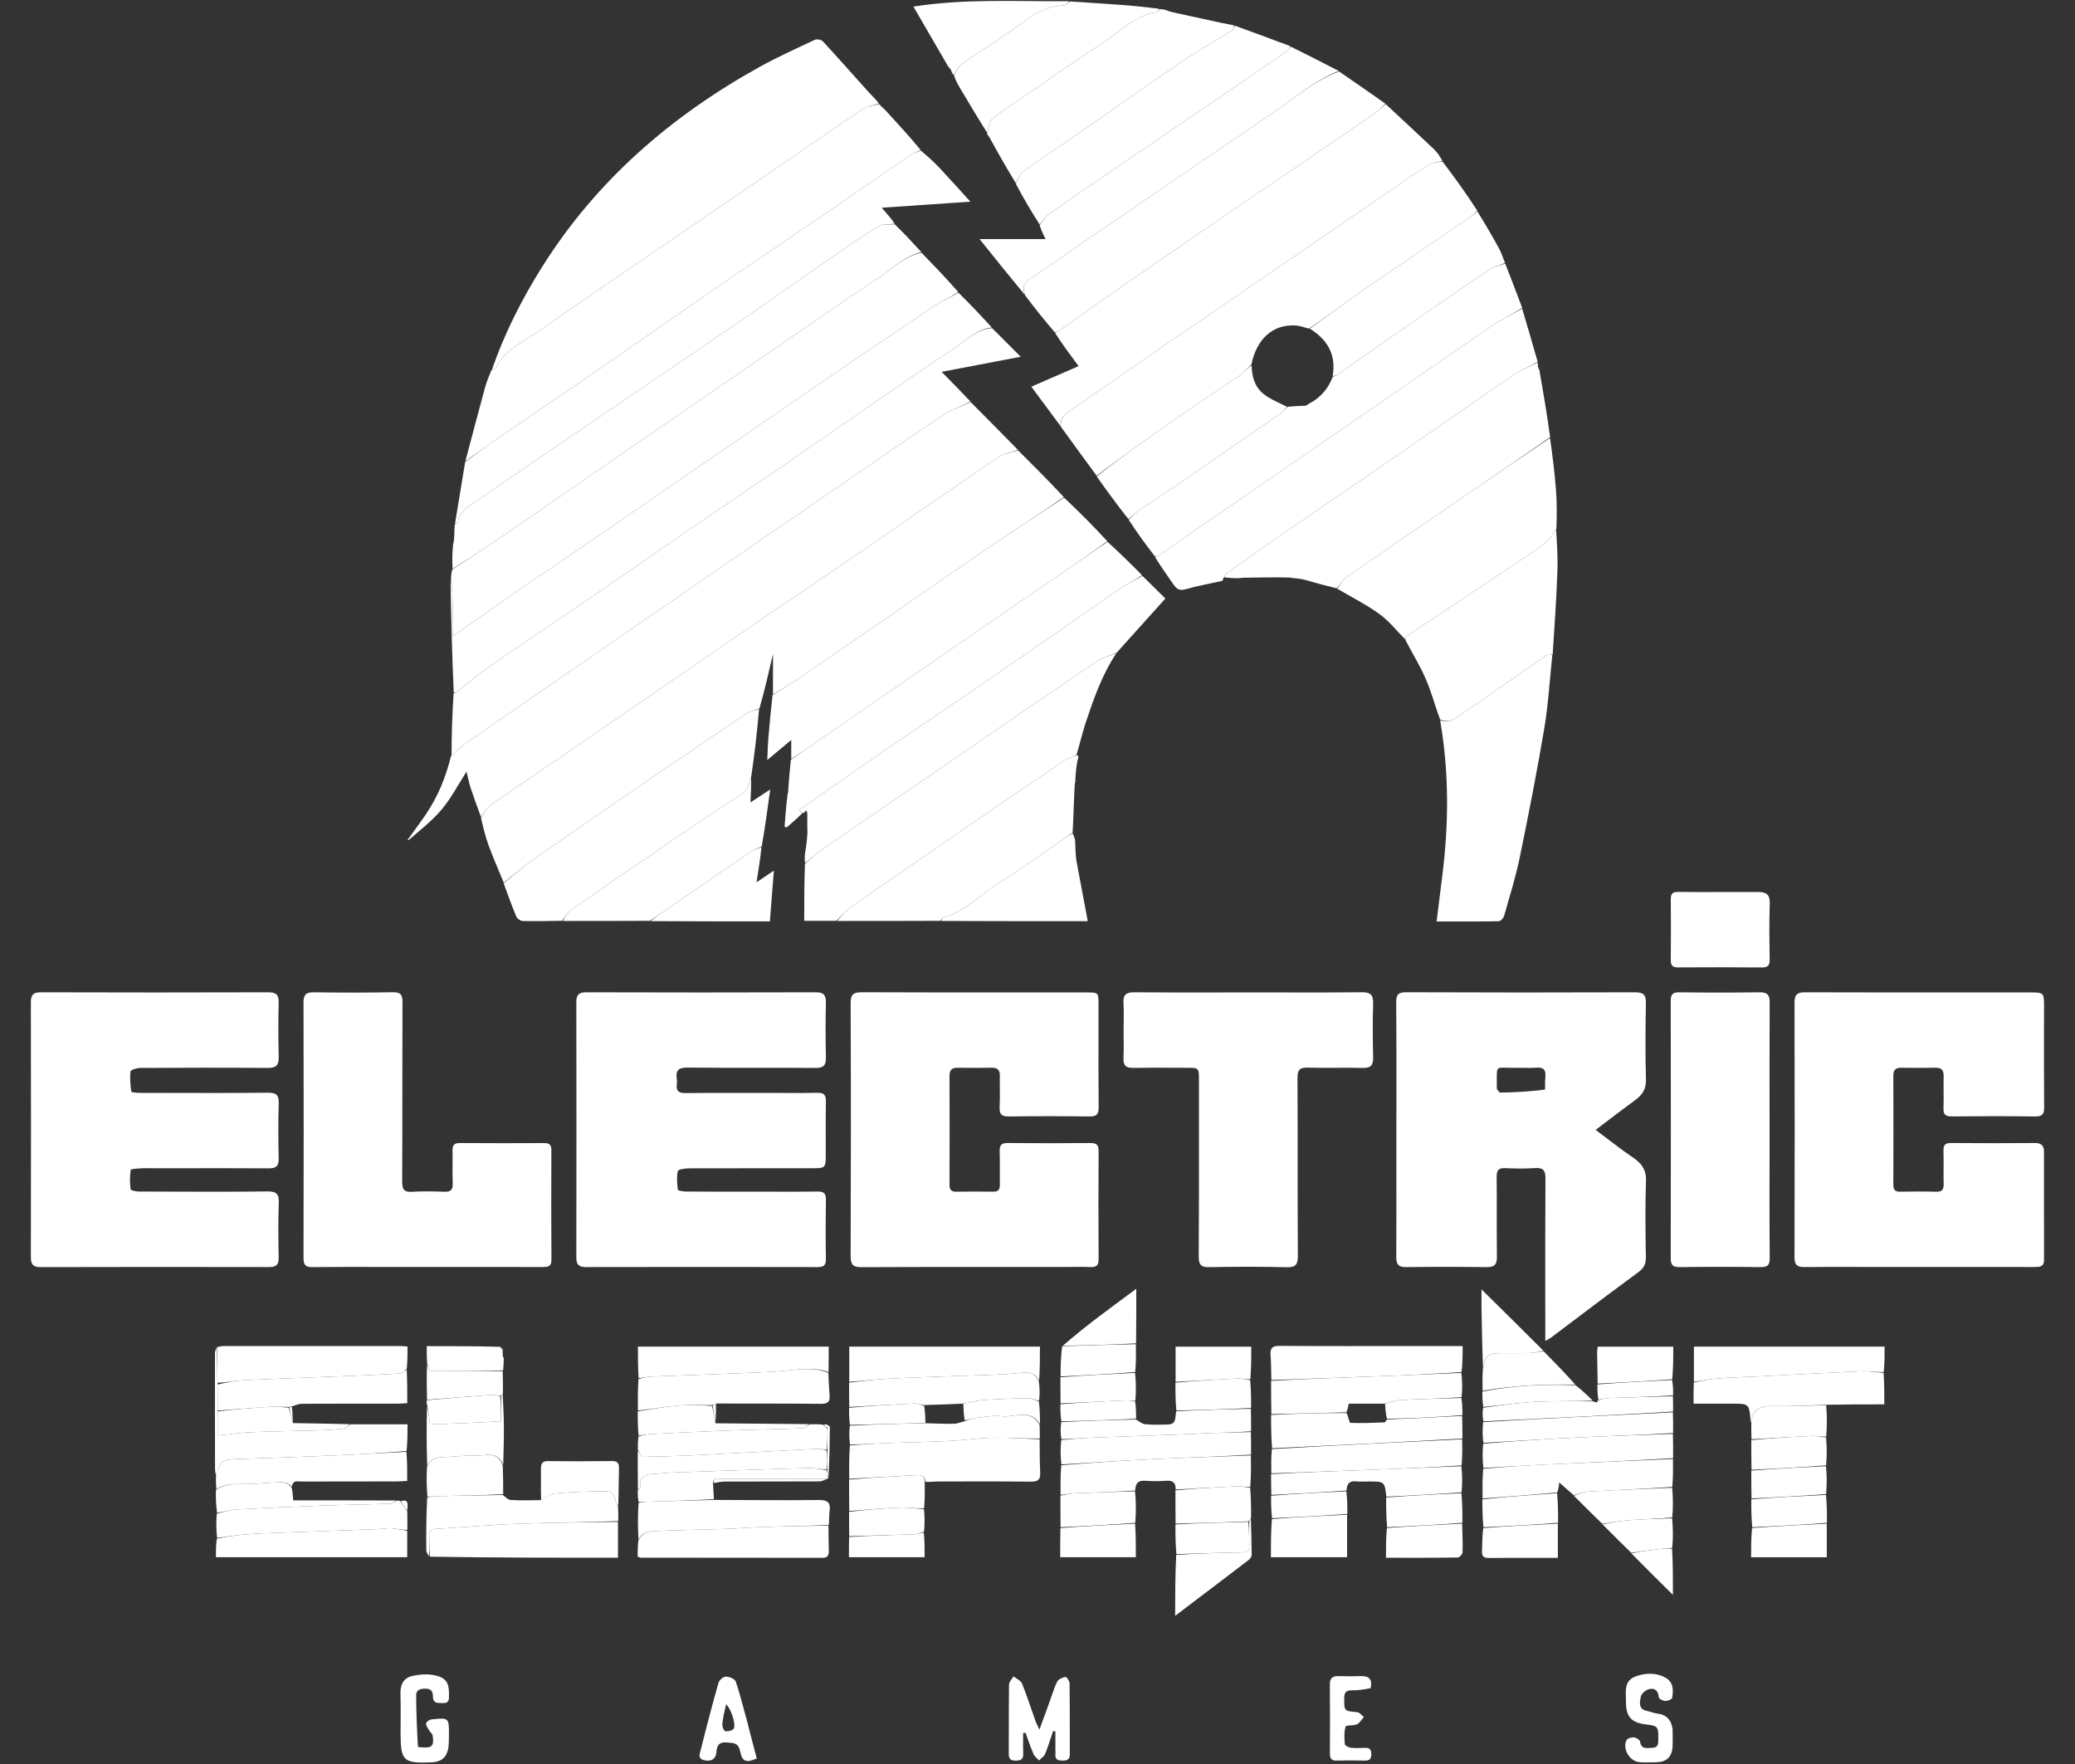 <svg width="40" height="34" viewBox="0 0 40 34" fill="none" xmlns="http://www.w3.org/2000/svg">
<rect x="0" y="0" width="40" height="34" fill="#333333" stroke="none"/>
<g clip-path="url(#clip0_4416_8548)">
<path d="M14.901 13.387C14.901 13.136 14.901 12.885 14.901 12.605C14.818 12.964 14.74 13.305 14.64 13.655C14.545 13.692 14.462 13.705 14.399 13.748C13.831 14.128 13.265 14.511 12.701 14.897C11.914 15.436 11.127 15.975 10.345 16.52C10.125 16.672 9.921 16.847 9.71 17.012C9.614 16.777 9.511 16.545 9.423 16.307C9.36 16.137 9.318 15.96 9.271 15.76C9.337 15.659 9.386 15.568 9.462 15.515C9.999 15.141 10.542 14.777 11.081 14.407C12.146 13.677 13.208 12.943 14.274 12.213C15.131 11.626 15.994 11.047 16.851 10.46C17.651 9.911 18.444 9.353 19.247 8.809C19.353 8.736 19.499 8.722 19.626 8.68C19.921 8.974 20.215 9.268 20.507 9.581C20.015 9.923 19.523 10.24 19.039 10.569C18.374 11.021 17.715 11.481 17.054 11.937C16.51 12.312 15.968 12.689 15.422 13.061C15.253 13.176 15.075 13.279 14.901 13.387Z" fill="white"/>
<path d="M19.622 8.67C19.499 8.722 19.353 8.736 19.247 8.809C18.444 9.353 17.651 9.911 16.851 10.46C15.994 11.047 15.131 11.626 14.274 12.213C13.208 12.943 12.146 13.677 11.081 14.407C10.542 14.777 9.999 15.141 9.462 15.515C9.386 15.568 9.337 15.659 9.273 15.747C9.204 15.568 9.135 15.377 9.072 15.184C9.041 15.087 9.021 14.987 8.993 14.874C8.829 15.127 8.697 15.384 8.516 15.6C8.332 15.819 8.101 15.998 7.876 16.193C7.861 16.19 7.858 16.187 7.858 16.187C7.976 16.022 8.098 15.861 8.211 15.693C8.441 15.355 8.593 14.982 8.695 14.57C8.79 14.49 8.857 14.411 8.94 14.354C9.457 13.992 9.979 13.636 10.499 13.277C11.519 12.573 12.539 11.869 13.56 11.166C14.312 10.648 15.065 10.132 15.817 9.616C16.602 9.077 17.385 8.534 18.176 8.003C18.338 7.894 18.532 7.833 18.711 7.749C19.013 8.053 19.315 8.356 19.622 8.67Z" fill="white"/>
<path d="M9.483 7.126C9.726 6.421 10.062 5.761 10.459 5.131C11.503 3.475 12.934 2.24 14.631 1.296C14.982 1.102 15.348 0.936 15.711 0.766C15.75 0.748 15.835 0.767 15.865 0.8C16.164 1.123 16.454 1.453 16.749 1.78C16.813 1.851 16.885 1.915 16.941 1.994C16.828 2.039 16.713 2.049 16.628 2.106C16.084 2.469 15.548 2.843 15.008 3.213C14.332 3.677 13.654 4.139 12.977 4.602C12.116 5.192 11.25 5.775 10.396 6.375C10.092 6.589 9.727 6.741 9.547 7.105C9.54 7.119 9.505 7.119 9.483 7.126Z" fill="white"/>
<path d="M9.474 7.134C9.505 7.119 9.54 7.119 9.547 7.105C9.727 6.741 10.092 6.589 10.396 6.375C11.25 5.775 12.116 5.192 12.977 4.602C13.654 4.139 14.332 3.677 15.008 3.213C15.548 2.843 16.084 2.469 16.628 2.106C16.713 2.049 16.828 2.039 16.944 2.006C16.959 2.006 16.957 2.006 16.958 2.017C16.992 2.056 17.024 2.084 17.056 2.112C17.291 2.367 17.525 2.622 17.749 2.892C17.676 2.933 17.607 2.951 17.551 2.989C16.902 3.432 16.257 3.88 15.608 4.324C14.982 4.752 14.352 5.173 13.727 5.603C13.037 6.078 12.352 6.561 11.662 7.037C10.972 7.512 10.278 7.982 9.586 8.456C9.379 8.598 9.176 8.746 8.971 8.89C9.097 8.415 9.222 7.938 9.351 7.464C9.381 7.354 9.427 7.249 9.474 7.134Z" fill="white"/>
<path d="M8.693 11.175C8.695 11.113 8.697 11.051 8.719 10.976C9.011 10.784 9.286 10.608 9.556 10.423C10.607 9.701 11.655 8.976 12.705 8.253C13.438 7.748 14.171 7.244 14.905 6.741C15.573 6.283 16.237 5.818 16.913 5.372C17.188 5.192 17.423 4.938 17.766 4.872C18.003 5.117 18.241 5.363 18.472 5.629C18.288 5.749 18.102 5.836 17.934 5.948C17.294 6.376 16.657 6.809 16.022 7.244C14.738 8.124 13.455 9.007 12.172 9.889C11.755 10.175 11.339 10.462 10.922 10.747C10.595 10.97 10.265 11.189 9.94 11.414C9.535 11.695 9.133 11.982 8.724 12.27C8.724 12.028 8.727 11.771 8.723 11.513C8.721 11.4 8.704 11.288 8.693 11.175Z" fill="white"/>
<path d="M18.708 7.739C18.532 7.833 18.338 7.894 18.176 8.003C17.385 8.534 16.602 9.077 15.817 9.616C15.065 10.132 14.312 10.648 13.56 11.166C12.539 11.869 11.519 12.573 10.499 13.277C9.979 13.636 9.457 13.992 8.94 14.354C8.857 14.411 8.79 14.49 8.705 14.562C8.705 14.17 8.717 13.776 8.744 13.367C8.781 13.345 8.807 13.344 8.823 13.33C9.02 13.174 9.206 13.004 9.412 12.862C10.039 12.427 10.676 12.005 11.306 11.574C11.969 11.121 12.627 10.66 13.289 10.206C13.81 9.849 14.335 9.498 14.856 9.14C15.575 8.647 16.291 8.149 17.01 7.655C17.469 7.34 17.925 7.021 18.391 6.718C18.623 6.567 18.82 6.344 19.124 6.324C19.296 6.495 19.467 6.666 19.677 6.876C19.143 6.978 18.664 7.069 18.152 7.167C18.35 7.368 18.527 7.548 18.708 7.739Z" fill="white"/>
<path d="M19.119 6.312C18.82 6.344 18.623 6.567 18.391 6.718C17.925 7.021 17.469 7.34 17.01 7.655C16.291 8.149 15.575 8.647 14.856 9.14C14.335 9.498 13.81 9.849 13.289 10.206C12.627 10.66 11.969 11.121 11.306 11.574C10.676 12.005 10.039 12.427 9.412 12.862C9.206 13.004 9.02 13.174 8.823 13.33C8.807 13.344 8.781 13.345 8.747 13.352C8.715 12.634 8.696 11.916 8.685 11.187C8.704 11.288 8.721 11.4 8.723 11.513C8.727 11.771 8.724 12.028 8.724 12.27C9.133 11.982 9.535 11.695 9.94 11.414C10.265 11.189 10.595 10.97 10.922 10.747C11.339 10.462 11.755 10.175 12.172 9.889C13.455 9.007 14.738 8.124 16.022 7.244C16.657 6.809 17.294 6.376 17.934 5.948C18.102 5.836 18.288 5.749 18.475 5.64C18.694 5.853 18.904 6.077 19.119 6.312Z" fill="white"/>
<path d="M8.967 8.904C9.176 8.746 9.379 8.598 9.586 8.456C10.278 7.982 10.972 7.512 11.662 7.037C12.352 6.561 13.037 6.078 13.727 5.603C14.352 5.173 14.982 4.752 15.608 4.324C16.257 3.88 16.902 3.432 17.551 2.989C17.607 2.951 17.676 2.933 17.752 2.903C17.878 3.01 17.996 3.115 18.104 3.229C18.301 3.438 18.492 3.652 18.706 3.887C18.128 3.927 17.587 3.964 16.997 4.004C17.102 4.124 17.18 4.213 17.248 4.311C17.134 4.332 17.012 4.311 16.933 4.36C16.597 4.569 16.271 4.796 15.945 5.022C15.299 5.469 14.658 5.922 14.011 6.367C13.311 6.848 12.605 7.321 11.903 7.799C11.012 8.407 10.118 9.012 9.232 9.628C9.069 9.74 8.862 9.827 8.824 10.064C8.822 10.079 8.788 10.089 8.77 10.101C8.834 9.706 8.899 9.312 8.967 8.904Z" fill="white"/>
<path d="M14.893 13.397C15.075 13.279 15.253 13.176 15.422 13.061C15.968 12.689 16.51 12.312 17.054 11.937C17.715 11.481 18.374 11.021 19.039 10.569C19.523 10.24 20.015 9.923 20.511 9.591C20.796 9.858 21.072 10.135 21.346 10.432C21.029 10.667 20.714 10.878 20.401 11.092C19.525 11.694 18.65 12.296 17.774 12.899C17.089 13.371 16.404 13.844 15.718 14.316C15.564 14.423 15.408 14.527 15.253 14.631C15.253 14.523 15.253 14.415 15.253 14.262C15.094 14.395 14.958 14.509 14.791 14.649C14.798 14.49 14.801 14.358 14.812 14.226C14.834 13.953 14.86 13.68 14.893 13.397Z" fill="white"/>
<path d="M8.766 10.115C8.788 10.089 8.822 10.079 8.824 10.064C8.862 9.827 9.069 9.74 9.232 9.628C10.118 9.012 11.012 8.407 11.903 7.799C12.605 7.321 13.311 6.848 14.011 6.367C14.658 5.922 15.299 5.469 15.945 5.022C16.271 4.796 16.597 4.569 16.933 4.36C17.012 4.311 17.134 4.332 17.249 4.323C17.428 4.5 17.593 4.674 17.762 4.86C17.423 4.938 17.188 5.192 16.913 5.372C16.237 5.818 15.573 6.283 14.905 6.741C14.171 7.244 13.438 7.748 12.705 8.253C11.655 8.976 10.607 9.701 9.556 10.423C9.286 10.608 9.011 10.784 8.725 10.965C8.715 10.814 8.717 10.663 8.735 10.493C8.753 10.42 8.756 10.364 8.758 10.308C8.759 10.249 8.761 10.189 8.766 10.115Z" fill="white"/>
<path d="M21.52 12.591C21.241 13.008 21.08 13.476 20.916 13.967C20.853 14.176 20.807 14.369 20.748 14.562C20.662 14.593 20.582 14.613 20.519 14.656C20.019 14.993 19.522 15.332 19.026 15.673C18.146 16.278 17.266 16.884 16.39 17.493C16.291 17.562 16.213 17.662 16.126 17.748C15.914 17.748 15.702 17.748 15.503 17.748C15.503 17.387 15.503 17.028 15.517 16.651C15.623 16.555 15.709 16.47 15.808 16.402C16.236 16.104 16.668 15.81 17.099 15.515C17.907 14.961 18.716 14.406 19.525 13.851C20.064 13.482 20.601 13.108 21.145 12.745C21.256 12.672 21.395 12.641 21.52 12.591Z" fill="white"/>
<path d="M21.526 12.581C21.395 12.641 21.256 12.672 21.145 12.745C20.601 13.108 20.064 13.482 19.525 13.851C18.716 14.406 17.907 14.961 17.099 15.515C16.668 15.81 16.236 16.104 15.808 16.402C15.709 16.47 15.623 16.555 15.52 16.636C15.509 16.567 15.509 16.496 15.525 16.405C15.549 16.277 15.557 16.169 15.565 16.061C15.563 15.947 15.56 15.832 15.563 15.692C15.559 15.651 15.55 15.634 15.541 15.618C15.528 15.632 15.516 15.646 15.504 15.659C15.504 15.659 15.495 15.671 15.476 15.67C15.362 15.602 15.45 15.582 15.489 15.555C16.011 15.19 16.532 14.822 17.056 14.462C17.68 14.034 18.311 13.614 18.934 13.185C19.818 12.578 20.696 11.963 21.579 11.355C21.72 11.259 21.874 11.184 22.022 11.099C22.179 11.254 22.335 11.408 22.465 11.536C22.145 11.89 21.839 12.231 21.526 12.581Z" fill="white"/>
<path d="M22.017 11.088C21.874 11.184 21.72 11.259 21.579 11.355C20.696 11.963 19.818 12.578 18.934 13.185C18.311 13.614 17.68 14.034 17.056 14.462C16.532 14.822 16.011 15.19 15.489 15.555C15.45 15.582 15.362 15.602 15.469 15.671C15.375 15.766 15.27 15.857 15.164 15.949C15.151 15.944 15.138 15.938 15.124 15.933C15.14 15.728 15.155 15.523 15.184 15.3C15.197 15.262 15.196 15.242 15.195 15.222C15.209 15.034 15.223 14.847 15.245 14.646C15.408 14.527 15.564 14.423 15.718 14.316C16.404 13.844 17.089 13.371 17.774 12.899C18.65 12.296 19.525 11.694 20.401 11.092C20.714 10.878 21.029 10.667 21.349 10.443C21.575 10.647 21.794 10.862 22.017 11.088Z" fill="white"/>
<path d="M9.709 17.024C9.921 16.847 10.125 16.672 10.345 16.52C11.127 15.975 11.914 15.436 12.701 14.897C13.265 14.511 13.831 14.128 14.399 13.748C14.462 13.705 14.545 13.692 14.633 13.666C14.597 14.093 14.547 14.52 14.482 14.967C14.455 15.041 14.447 15.096 14.43 15.147C14.416 15.186 14.398 15.233 14.367 15.254C14.021 15.487 13.67 15.712 13.325 15.947C12.549 16.476 11.774 17.008 11.003 17.543C10.933 17.592 10.89 17.679 10.834 17.748C10.582 17.751 10.331 17.757 10.079 17.752C10.037 17.752 9.972 17.711 9.956 17.672C9.867 17.463 9.79 17.248 9.709 17.024Z" fill="white"/>
<path d="M16.142 17.751C16.213 17.662 16.291 17.562 16.39 17.493C17.266 16.884 18.146 16.278 19.026 15.673C19.522 15.332 20.019 14.993 20.519 14.656C20.582 14.613 20.662 14.593 20.754 14.562C20.774 14.562 20.788 14.561 20.788 14.561C20.788 14.588 20.787 14.615 20.771 14.66C20.747 14.781 20.739 14.884 20.731 14.987C20.731 15.023 20.732 15.058 20.718 15.117C20.7 15.444 20.694 15.747 20.677 16.052C20.601 16.1 20.538 16.149 20.472 16.194C20.061 16.475 19.659 16.771 19.235 17.032C18.888 17.247 18.608 17.569 18.194 17.677C18.169 17.683 18.152 17.723 18.132 17.748C17.474 17.75 16.816 17.752 16.142 17.751Z" fill="white"/>
<path d="M10.85 17.751C10.89 17.679 10.933 17.592 11.003 17.543C11.774 17.008 12.549 16.476 13.325 15.947C13.67 15.712 14.021 15.487 14.367 15.254C14.398 15.233 14.416 15.186 14.43 15.147C14.447 15.096 14.455 15.041 14.478 14.983C14.483 15.126 14.476 15.273 14.467 15.466C14.604 15.376 14.709 15.307 14.847 15.217C14.795 15.599 14.748 15.948 14.684 16.312C14.6 16.357 14.527 16.378 14.468 16.418C13.927 16.788 13.389 17.16 12.85 17.532C12.743 17.605 12.635 17.676 12.528 17.748C11.974 17.75 11.42 17.752 10.85 17.751Z" fill="white"/>
<path d="M18.148 17.751C18.152 17.723 18.169 17.683 18.194 17.677C18.608 17.569 18.888 17.247 19.235 17.032C19.659 16.771 20.061 16.475 20.472 16.194C20.538 16.149 20.601 16.1 20.678 16.064C20.702 16.111 20.712 16.148 20.723 16.185C20.727 16.235 20.732 16.286 20.731 16.364C20.734 16.46 20.742 16.528 20.751 16.595C20.821 16.97 20.892 17.344 20.969 17.755C20.029 17.755 19.096 17.755 18.148 17.751Z" fill="white"/>
<path d="M26.711 2.005C27.022 2.296 27.335 2.584 27.644 2.877C27.71 2.94 27.76 3.018 27.805 3.101C27.726 3.125 27.65 3.12 27.595 3.152C27.43 3.246 27.271 3.35 27.115 3.457C26.358 3.975 25.602 4.496 24.845 5.015C24.031 5.573 23.216 6.129 22.402 6.688C21.806 7.098 21.215 7.514 20.617 7.922C20.509 7.996 20.434 8.076 20.445 8.214C20.262 7.968 20.08 7.722 19.881 7.453C20.202 7.313 20.488 7.189 20.792 7.057C20.629 6.837 20.479 6.636 20.34 6.419C20.371 6.395 20.394 6.39 20.413 6.377C20.816 6.094 21.217 5.806 21.622 5.525C22.325 5.038 23.03 4.554 23.735 4.07C24.194 3.756 24.657 3.446 25.117 3.133C25.587 2.813 26.055 2.491 26.522 2.167C26.59 2.12 26.648 2.06 26.711 2.005Z" fill="white"/>
<path d="M20.45 8.224C20.434 8.076 20.509 7.996 20.617 7.922C21.215 7.514 21.806 7.098 22.402 6.688C23.216 6.129 24.031 5.573 24.845 5.015C25.602 4.496 26.358 3.975 27.115 3.457C27.271 3.35 27.43 3.246 27.595 3.152C27.65 3.12 27.726 3.125 27.807 3.113C28.042 3.421 28.263 3.728 28.479 4.062C28.402 4.138 28.33 4.191 28.256 4.241C27.611 4.682 26.964 5.119 26.322 5.564C25.96 5.815 25.607 6.077 25.236 6.334C25.141 6.312 25.059 6.278 24.976 6.273C24.537 6.248 24.225 6.529 24.123 7.027C24.048 7.096 23.986 7.165 23.917 7.224C23.87 7.265 23.811 7.291 23.759 7.327C23.263 7.665 22.765 8 22.273 8.345C21.89 8.613 21.516 8.893 21.139 9.168C20.911 8.857 20.682 8.546 20.45 8.224Z" fill="white"/>
<path d="M24.974 11.145C24.949 11.145 24.923 11.145 24.875 11.132C24.55 11.125 24.249 11.13 23.947 11.136C23.922 11.14 23.897 11.145 23.844 11.145C23.742 11.14 23.67 11.14 23.598 11.127C23.621 11.089 23.637 11.057 23.663 11.038C23.948 10.835 24.232 10.632 24.52 10.433C25.352 9.861 26.187 9.292 27.019 8.718C27.732 8.227 28.44 7.727 29.156 7.24C29.305 7.138 29.478 7.071 29.64 6.988C29.645 7.003 29.649 7.018 29.645 7.051C29.649 7.087 29.661 7.107 29.674 7.126C29.748 7.554 29.822 7.982 29.882 8.427C29.347 8.799 28.826 9.154 28.306 9.511C27.525 10.045 26.743 10.579 25.966 11.118C25.887 11.173 25.834 11.265 25.769 11.34C25.584 11.294 25.399 11.248 25.195 11.186C25.109 11.162 25.042 11.153 24.974 11.145Z" fill="white"/>
<path d="M26.704 1.996C26.648 2.06 26.59 2.12 26.522 2.167C26.055 2.491 25.587 2.813 25.117 3.133C24.657 3.446 24.194 3.756 23.735 4.07C23.03 4.554 22.325 5.038 21.622 5.525C21.217 5.806 20.816 6.094 20.413 6.377C20.394 6.39 20.371 6.395 20.336 6.408C20.138 6.18 19.955 5.949 19.764 5.696C19.696 5.532 19.745 5.445 19.873 5.362C20.229 5.13 20.574 4.881 20.925 4.641C22.119 3.825 23.311 3.004 24.51 2.196C24.936 1.91 25.32 1.556 25.814 1.378C26.109 1.581 26.404 1.784 26.704 1.996Z" fill="white"/>
<path d="M29.642 6.975C29.478 7.071 29.305 7.138 29.156 7.24C28.44 7.727 27.732 8.227 27.019 8.718C26.187 9.292 25.352 9.861 24.52 10.433C24.232 10.632 23.948 10.835 23.663 11.038C23.637 11.057 23.621 11.089 23.591 11.132C23.576 11.164 23.57 11.18 23.564 11.195C23.329 11.248 23.091 11.29 22.86 11.356C22.742 11.391 22.683 11.355 22.621 11.265C22.502 11.089 22.376 10.919 22.264 10.735C22.298 10.718 22.324 10.718 22.342 10.706C22.719 10.445 23.095 10.181 23.473 9.921C24.735 9.051 25.999 8.183 27.261 7.314C27.762 6.969 28.259 6.617 28.764 6.278C28.948 6.154 29.15 6.058 29.343 5.949C29.443 6.286 29.544 6.624 29.642 6.975Z" fill="white"/>
<path d="M29.344 5.935C29.15 6.058 28.948 6.154 28.764 6.278C28.259 6.617 27.762 6.969 27.261 7.314C25.999 8.183 24.735 9.051 23.473 9.921C23.095 10.181 22.719 10.445 22.342 10.706C22.324 10.718 22.298 10.718 22.263 10.723C22.083 10.493 21.916 10.262 21.757 10.016C21.834 9.942 21.898 9.876 21.973 9.825C22.262 9.628 22.556 9.439 22.844 9.241C23.464 8.816 24.081 8.388 24.698 7.958C24.742 7.928 24.773 7.881 24.825 7.84C24.944 7.83 25.048 7.822 25.157 7.822C25.183 7.815 25.203 7.802 25.233 7.782C25.457 7.664 25.603 7.494 25.691 7.263C25.738 7.244 25.778 7.231 25.81 7.208C26.1 7.004 26.387 6.795 26.679 6.593C27.351 6.127 28.024 5.661 28.702 5.202C28.792 5.141 28.91 5.119 29.015 5.079C29.125 5.36 29.235 5.641 29.344 5.935Z" fill="white"/>
<path d="M29.924 12.625C29.874 13.1 29.847 13.578 29.768 14.048C29.628 14.881 29.464 15.71 29.294 16.538C29.216 16.914 29.1 17.282 28.995 17.652C28.983 17.695 28.928 17.756 28.892 17.756C28.495 17.764 28.099 17.761 27.694 17.761C27.733 17.447 27.77 17.152 27.806 16.857C27.929 15.869 27.934 14.882 27.762 13.886C27.893 13.92 27.993 13.893 28.094 13.818C28.25 13.702 28.418 13.601 28.578 13.49C28.986 13.205 29.392 12.917 29.802 12.635C29.831 12.615 29.883 12.627 29.924 12.625Z" fill="white"/>
<path d="M25.778 11.347C25.834 11.265 25.887 11.173 25.966 11.118C26.743 10.579 27.525 10.045 28.306 9.511C28.826 9.154 29.347 8.799 29.88 8.442C29.927 8.772 29.968 9.103 29.994 9.434C30.013 9.681 30.012 9.928 30.003 10.191C29.93 10.287 29.89 10.388 29.815 10.444C29.587 10.617 29.346 10.776 29.108 10.935C28.445 11.378 27.78 11.819 27.117 12.262C27.101 12.273 27.097 12.302 27.088 12.322C26.923 12.158 26.777 11.969 26.591 11.835C26.339 11.652 26.056 11.511 25.778 11.347Z" fill="white"/>
<path d="M25.808 1.368C25.32 1.556 24.936 1.91 24.51 2.196C23.311 3.004 22.119 3.825 20.925 4.641C20.574 4.881 20.229 5.13 19.873 5.362C19.745 5.445 19.696 5.532 19.757 5.685C19.477 5.348 19.196 4.998 18.883 4.608C19.33 4.608 19.727 4.608 20.154 4.608C20.102 4.501 20.067 4.427 20.041 4.337C20.112 4.251 20.162 4.165 20.235 4.113C20.743 3.759 21.256 3.412 21.768 3.063C22.285 2.711 22.802 2.361 23.318 2.009C23.82 1.666 24.322 1.322 24.822 0.977C24.847 0.959 24.86 0.924 24.878 0.897C25.186 1.05 25.494 1.204 25.808 1.368Z" fill="white"/>
<path d="M27.091 12.334C27.097 12.302 27.101 12.273 27.117 12.262C27.78 11.819 28.445 11.378 29.108 10.935C29.346 10.776 29.587 10.617 29.815 10.444C29.89 10.388 29.93 10.287 29.997 10.206C30.014 10.475 30.032 10.745 30.022 11.015C30.003 11.544 29.967 12.073 29.931 12.614C29.883 12.627 29.831 12.615 29.802 12.635C29.392 12.917 28.986 13.205 28.578 13.49C28.418 13.601 28.25 13.702 28.094 13.818C27.993 13.893 27.893 13.92 27.763 13.871C27.664 13.612 27.597 13.346 27.489 13.097C27.378 12.838 27.228 12.595 27.091 12.334Z" fill="white"/>
<path d="M24.869 0.888C24.86 0.924 24.847 0.959 24.822 0.977C24.322 1.322 23.82 1.666 23.318 2.009C22.802 2.361 22.285 2.711 21.768 3.063C21.256 3.412 20.743 3.759 20.235 4.113C20.162 4.165 20.112 4.251 20.04 4.325C19.879 4.074 19.73 3.821 19.582 3.542C19.631 3.443 19.664 3.349 19.73 3.301C20.018 3.092 20.317 2.898 20.609 2.696C21.095 2.359 21.578 2.019 22.064 1.683C22.375 1.467 22.686 1.251 23.003 1.044C23.247 0.885 23.501 0.742 23.747 0.587C23.775 0.57 23.786 0.526 23.805 0.495C24.157 0.623 24.509 0.752 24.869 0.888Z" fill="white"/>
<path d="M23.791 0.49C23.786 0.526 23.775 0.57 23.747 0.587C23.501 0.742 23.247 0.885 23.003 1.044C22.686 1.251 22.375 1.467 22.064 1.683C21.578 2.019 21.095 2.359 20.609 2.696C20.317 2.898 20.018 3.092 19.73 3.301C19.664 3.349 19.631 3.443 19.582 3.53C19.423 3.271 19.266 2.998 19.104 2.702C19.079 2.651 19.057 2.623 19.036 2.596C19.036 2.596 19.027 2.586 19.029 2.564C19.065 2.452 19.075 2.327 19.141 2.276C19.39 2.084 19.658 1.916 19.918 1.738C20.344 1.447 20.763 1.145 21.198 0.869C21.56 0.639 21.859 0.296 22.316 0.23C22.33 0.228 22.34 0.195 22.352 0.176C22.389 0.177 22.427 0.179 22.482 0.196C22.538 0.221 22.577 0.229 22.615 0.238C22.924 0.306 23.234 0.374 23.544 0.441C23.621 0.457 23.699 0.47 23.791 0.49Z" fill="white"/>
<path d="M29.012 5.066C28.91 5.119 28.792 5.141 28.702 5.202C28.024 5.661 27.351 6.127 26.679 6.593C26.387 6.795 26.1 7.004 25.81 7.208C25.778 7.231 25.738 7.244 25.69 7.249C25.762 6.828 25.585 6.544 25.249 6.334C25.607 6.077 25.96 5.815 26.322 5.564C26.964 5.119 27.611 4.682 28.256 4.241C28.33 4.191 28.402 4.138 28.479 4.074C28.617 4.296 28.756 4.531 28.887 4.77C28.937 4.859 28.97 4.958 29.012 5.066Z" fill="white"/>
<path d="M22.341 0.168C22.34 0.195 22.33 0.228 22.316 0.23C21.859 0.296 21.56 0.639 21.198 0.869C20.763 1.145 20.344 1.447 19.918 1.738C19.658 1.916 19.39 2.084 19.141 2.276C19.075 2.327 19.065 2.452 19.029 2.558C18.851 2.277 18.674 1.981 18.499 1.685C18.459 1.617 18.422 1.547 18.393 1.462C18.443 1.327 18.512 1.241 18.624 1.168C19.023 0.911 19.422 0.652 19.803 0.369C20.02 0.208 20.245 0.115 20.512 0.102C20.55 0.1 20.586 0.053 20.623 0.028C20.96 0.05 21.298 0.071 21.634 0.096C21.867 0.113 22.098 0.138 22.341 0.168Z" fill="white"/>
<path d="M24.811 7.842C24.773 7.881 24.742 7.928 24.698 7.958C24.081 8.388 23.464 8.816 22.844 9.241C22.556 9.439 22.262 9.628 21.973 9.825C21.898 9.876 21.834 9.942 21.752 10.004C21.539 9.736 21.34 9.464 21.14 9.181C21.516 8.893 21.89 8.613 22.273 8.345C22.765 8 23.263 7.665 23.759 7.327C23.811 7.291 23.87 7.265 23.917 7.224C23.986 7.165 24.048 7.096 24.128 7.042C24.131 7.27 24.194 7.468 24.366 7.6C24.498 7.702 24.661 7.763 24.811 7.842Z" fill="white"/>
<path d="M20.607 0.024C20.586 0.053 20.55 0.1 20.512 0.102C20.245 0.115 20.02 0.208 19.803 0.369C19.422 0.652 19.023 0.911 18.624 1.168C18.512 1.241 18.443 1.327 18.392 1.45C18.367 1.431 18.353 1.408 18.338 1.363C18.317 1.322 18.297 1.301 18.278 1.281C18.06 0.906 17.842 0.53 17.608 0.127C18.615 -0.031 19.605 0.031 20.607 0.024Z" fill="white"/>
<path d="M12.541 17.754C12.635 17.676 12.743 17.605 12.85 17.532C13.389 17.16 13.927 16.788 14.468 16.418C14.527 16.378 14.6 16.357 14.679 16.327C14.658 16.537 14.625 16.748 14.584 17.006C14.696 16.93 14.788 16.868 14.918 16.78C14.892 17.114 14.868 17.423 14.841 17.759C14.076 17.759 13.315 17.759 12.541 17.754Z" fill="white"/>
<path d="M16.37 28.502C16.369 28.294 16.366 28.085 16.383 27.861C16.677 27.833 16.952 27.82 17.227 27.81C17.588 27.797 17.949 27.792 18.31 27.773C18.59 27.759 18.869 27.716 19.148 27.711C19.445 27.706 19.743 27.73 20.041 27.741C20.044 27.954 20.041 28.167 20.052 28.38C20.058 28.514 20.015 28.559 19.876 28.558C19.272 28.551 18.667 28.554 18.062 28.555C17.994 28.556 17.925 28.566 17.84 28.562C17.83 28.436 17.754 28.428 17.666 28.433C17.234 28.456 16.802 28.479 16.37 28.502Z" fill="white"/>
<path d="M11.913 29.333C11.913 29.556 11.913 29.778 11.913 30.024C10.709 30.024 9.507 30.024 8.29 30.004C8.274 29.857 8.278 29.73 8.274 29.604C8.271 29.511 8.303 29.474 8.401 29.468C8.927 29.438 9.451 29.389 9.976 29.37C10.621 29.346 11.267 29.345 11.913 29.333Z" fill="white"/>
<path d="M12.297 27.187C12.295 26.99 12.293 26.794 12.308 26.581C12.405 26.553 12.483 26.535 12.563 26.532C13.194 26.507 13.824 26.486 14.454 26.46C14.689 26.451 14.925 26.443 15.158 26.417C15.432 26.387 15.703 26.353 15.968 26.461C15.976 26.604 15.979 26.747 15.992 26.89C16.004 27.017 15.958 27.059 15.828 27.058C15.166 27.051 14.505 27.054 13.816 27.052C13.772 27.062 13.755 27.073 13.724 27.084C13.519 27.083 13.326 27.071 13.136 27.087C12.855 27.11 12.577 27.153 12.297 27.187Z" fill="white"/>
<path d="M4.182 25.966C4.22 25.959 4.259 25.945 4.297 25.945C5.446 25.944 6.595 25.944 7.744 25.945C7.772 25.945 7.8 25.949 7.856 25.954C7.856 26.09 7.856 26.225 7.842 26.379C7.791 26.424 7.755 26.47 7.716 26.473C7.317 26.496 6.918 26.513 6.52 26.529C5.914 26.554 5.307 26.573 4.702 26.602C4.532 26.61 4.364 26.646 4.194 26.653C4.19 26.413 4.186 26.19 4.182 25.966Z" fill="white"/>
<path d="M16.371 26.634C16.371 26.411 16.371 26.188 16.371 25.955C17.595 25.955 18.806 25.955 20.047 25.955C20.047 26.171 20.047 26.387 20.031 26.616C19.963 26.46 19.834 26.446 19.687 26.46C19.527 26.476 19.367 26.489 19.207 26.495C18.553 26.52 17.898 26.538 17.244 26.567C16.953 26.58 16.662 26.611 16.371 26.634Z" fill="white"/>
<path d="M24.508 26.599C24.503 26.439 24.505 26.278 24.493 26.118C24.484 25.986 24.524 25.94 24.665 25.941C25.551 25.948 26.436 25.944 27.321 25.944C27.602 25.944 27.884 25.944 28.195 25.944C28.195 26.113 28.195 26.271 28.175 26.445C27.605 26.484 27.055 26.509 26.505 26.529C25.839 26.555 25.173 26.576 24.508 26.599Z" fill="white"/>
<path d="M11.919 29.318C11.267 29.345 10.621 29.346 9.976 29.37C9.451 29.389 8.927 29.438 8.401 29.468C8.303 29.474 8.271 29.511 8.274 29.604C8.278 29.73 8.274 29.857 8.274 29.999C8.254 29.969 8.218 29.924 8.218 29.878C8.214 29.545 8.217 29.213 8.235 28.864C8.299 28.845 8.345 28.839 8.391 28.838C8.825 28.83 9.258 28.823 9.692 28.815C9.742 28.849 9.79 28.908 9.841 28.911C10.023 28.923 10.205 28.916 10.416 28.914C10.524 28.867 10.602 28.792 10.686 28.785C10.969 28.758 11.255 28.751 11.54 28.745C11.816 28.739 11.816 28.744 11.888 28.997C11.891 29.006 11.905 29.012 11.913 29.019C11.917 29.114 11.921 29.209 11.919 29.318Z" fill="white"/>
<path d="M24.503 26.615C25.173 26.576 25.839 26.555 26.505 26.529C27.055 26.509 27.605 26.484 28.171 26.461C28.189 26.612 28.192 26.763 28.175 26.93C27.775 26.957 27.394 26.964 27.013 26.983C26.908 26.989 26.804 27.029 26.684 27.055C26.447 27.055 26.225 27.055 26 27.055C25.988 27.123 25.978 27.172 25.953 27.222C25.461 27.233 24.985 27.245 24.508 27.256C24.505 27.048 24.502 26.839 24.503 26.615Z" fill="white"/>
<path d="M32.654 26.634C32.654 26.412 32.654 26.189 32.654 25.955C33.877 25.955 35.089 25.955 36.33 25.955C36.33 26.113 36.33 26.271 36.313 26.445C36.159 26.449 36.022 26.424 35.886 26.43C35.218 26.459 34.55 26.496 33.882 26.53C33.631 26.543 33.379 26.548 33.128 26.568C32.969 26.58 32.812 26.611 32.654 26.634Z" fill="white"/>
<path d="M15.97 29.404C15.972 29.565 15.973 29.726 15.977 29.887C15.98 29.976 15.956 30.027 15.853 30.026C14.685 30.024 13.517 30.024 12.349 30.023C12.338 30.023 12.328 30.015 12.292 30.003C12.292 29.911 12.292 29.81 12.306 29.69C12.397 29.503 12.557 29.514 12.698 29.507C13.128 29.489 13.557 29.484 13.987 29.469C14.238 29.46 14.489 29.438 14.741 29.43C15.15 29.418 15.56 29.412 15.97 29.404Z" fill="white"/>
<path d="M32.651 26.648C32.812 26.611 32.969 26.58 33.128 26.568C33.379 26.548 33.631 26.543 33.882 26.53C34.55 26.496 35.218 26.459 35.886 26.43C36.022 26.424 36.159 26.449 36.31 26.46C36.324 26.65 36.324 26.838 36.324 27.068C35.961 27.068 35.602 27.068 35.215 27.076C34.848 27.09 34.51 27.108 34.171 27.101C33.929 27.096 33.77 27.16 33.764 27.43C33.758 27.414 33.748 27.399 33.747 27.382C33.717 27.055 33.718 27.055 33.379 27.055C33.138 27.055 32.898 27.055 32.647 27.055C32.647 26.911 32.647 26.787 32.651 26.648Z" fill="white"/>
<path d="M4.172 25.975C4.186 26.19 4.19 26.413 4.193 26.669C4.194 26.863 4.195 27.026 4.195 27.204C4.194 27.376 4.194 27.532 4.194 27.669C4.432 27.644 4.634 27.613 4.838 27.605C5.303 27.586 5.768 27.581 6.233 27.566C6.37 27.562 6.508 27.55 6.643 27.53C6.683 27.524 6.717 27.48 6.754 27.453C7.112 27.453 7.471 27.453 7.856 27.453C7.856 27.614 7.856 27.783 7.838 27.967C7.379 28.006 6.939 28.031 6.498 28.05C5.874 28.077 5.249 28.102 4.624 28.12C4.278 28.129 4.238 28.151 4.17 28.457C4.161 28.413 4.145 28.369 4.145 28.325C4.143 27.578 4.143 26.83 4.144 26.083C4.144 26.049 4.156 26.016 4.172 25.975Z" fill="white"/>
<path d="M32.25 28.121C32.252 28.295 32.254 28.469 32.237 28.659C31.689 28.698 31.16 28.718 30.631 28.748C30.531 28.753 30.433 28.793 30.334 28.817C30.251 28.744 30.169 28.671 30.058 28.574C30.049 28.651 30.044 28.701 30.019 28.765C29.527 28.813 29.054 28.848 28.58 28.882C28.578 28.697 28.575 28.511 28.592 28.31C29.011 28.271 29.411 28.245 29.811 28.227C30.624 28.189 31.437 28.156 32.25 28.121Z" fill="white"/>
<path d="M22.662 28.709C22.67 28.575 22.605 28.531 22.475 28.541C22.344 28.551 22.212 28.55 22.081 28.541C21.946 28.531 21.887 28.581 21.884 28.73C21.493 28.756 21.122 28.765 20.75 28.78C20.648 28.784 20.547 28.802 20.445 28.813C20.443 28.628 20.441 28.442 20.458 28.241C21.06 28.191 21.642 28.152 22.224 28.124C22.854 28.094 23.484 28.076 24.113 28.052C24.116 28.249 24.118 28.446 24.102 28.659C24.005 28.665 23.925 28.644 23.847 28.648C23.452 28.665 23.057 28.688 22.662 28.709Z" fill="white"/>
<path d="M15.977 29.392C15.56 29.412 15.15 29.418 14.741 29.43C14.489 29.438 14.238 29.46 13.987 29.469C13.557 29.484 13.128 29.489 12.698 29.507C12.557 29.514 12.397 29.503 12.308 29.674C12.295 29.446 12.293 29.215 12.309 28.967C12.384 28.949 12.441 28.945 12.498 28.944C12.92 28.932 13.342 28.921 13.764 28.91C14.437 28.912 15.11 28.919 15.783 28.912C15.947 28.91 16.015 28.953 15.992 29.121C15.981 29.206 15.986 29.293 15.977 29.392Z" fill="white"/>
<path d="M4.196 27.188C4.195 27.026 4.194 26.863 4.194 26.685C4.364 26.646 4.532 26.61 4.702 26.602C5.307 26.573 5.914 26.554 6.52 26.529C6.918 26.513 7.317 26.496 7.716 26.473C7.755 26.47 7.791 26.424 7.84 26.395C7.851 26.604 7.851 26.815 7.851 27.045C7.786 27.049 7.725 27.054 7.664 27.055C7.05 27.055 6.435 27.054 5.82 27.057C5.762 27.057 5.704 27.079 5.631 27.105C5.603 27.119 5.59 27.119 5.564 27.117C5.416 27.116 5.281 27.111 5.147 27.119C4.83 27.139 4.513 27.165 4.196 27.188Z" fill="white"/>
<path d="M4.162 28.472C4.238 28.151 4.278 28.129 4.624 28.12C5.249 28.102 5.874 28.077 6.498 28.05C6.939 28.031 7.379 28.006 7.835 27.983C7.85 28.165 7.85 28.347 7.85 28.544C7.77 28.548 7.703 28.554 7.635 28.554C7.025 28.555 6.416 28.553 5.806 28.556C5.741 28.556 5.645 28.52 5.626 28.655C5.535 28.553 5.419 28.566 5.305 28.573C5.124 28.584 4.943 28.599 4.762 28.605C4.559 28.61 4.352 28.58 4.171 28.707C4.165 28.634 4.16 28.56 4.162 28.472Z" fill="white"/>
<path d="M15.972 26.445C15.703 26.353 15.432 26.387 15.158 26.417C14.925 26.443 14.689 26.451 14.454 26.46C13.824 26.486 13.194 26.507 12.563 26.532C12.483 26.535 12.405 26.553 12.311 26.565C12.297 26.365 12.297 26.166 12.297 25.955C13.519 25.955 14.73 25.955 15.975 25.955C15.975 26.114 15.975 26.271 15.972 26.445Z" fill="white"/>
<path d="M24.508 28.398C24.505 28.247 24.502 28.096 24.518 27.93C25.753 27.856 26.97 27.799 28.186 27.741C28.189 27.904 28.192 28.066 28.175 28.244C27.594 28.283 27.032 28.307 26.47 28.328C25.816 28.353 25.162 28.375 24.508 28.398Z" fill="white"/>
<path d="M7.85 29.505C7.85 29.67 7.85 29.835 7.85 30.014C6.626 30.014 5.411 30.014 4.162 30.014C4.162 29.898 4.162 29.785 4.18 29.657C4.373 29.619 4.548 29.59 4.724 29.576C4.959 29.557 5.194 29.549 5.429 29.541C6.065 29.516 6.702 29.494 7.339 29.47C7.407 29.467 7.477 29.451 7.544 29.456C7.647 29.465 7.748 29.488 7.85 29.505Z" fill="white"/>
<path d="M28.191 27.726C26.97 27.799 25.753 27.856 24.522 27.914C24.505 27.705 24.502 27.497 24.503 27.272C24.985 27.245 25.461 27.233 25.958 27.236C25.995 27.311 26.011 27.425 26.031 27.425C26.25 27.433 26.47 27.424 26.689 27.416C26.702 27.415 26.714 27.38 26.741 27.36C27.233 27.337 27.709 27.314 28.186 27.291C28.189 27.431 28.192 27.57 28.191 27.726Z" fill="white"/>
<path d="M16.368 26.65C16.662 26.611 16.953 26.58 17.244 26.567C17.898 26.538 18.553 26.52 19.207 26.495C19.367 26.489 19.527 26.476 19.687 26.46C19.834 26.446 19.963 26.46 20.027 26.631C20.043 26.75 20.045 26.866 20.031 26.996C19.951 26.988 19.888 26.948 19.825 26.949C19.535 26.954 19.244 26.965 18.954 26.985C18.825 26.994 18.698 27.031 18.554 27.055C18.302 27.065 18.066 27.075 17.814 27.082C17.744 27.07 17.687 27.048 17.632 27.051C17.212 27.071 16.791 27.095 16.371 27.118C16.369 26.967 16.367 26.817 16.368 26.65Z" fill="white"/>
<path d="M32.253 28.105C31.437 28.156 30.624 28.189 29.811 28.227C29.411 28.245 29.011 28.271 28.596 28.294C28.578 28.143 28.575 27.992 28.592 27.826C29.201 27.776 29.79 27.736 30.38 27.708C31.003 27.678 31.626 27.66 32.249 27.637C32.252 27.788 32.254 27.939 32.253 28.105Z" fill="white"/>
<path d="M7.853 29.489C7.748 29.488 7.647 29.465 7.544 29.456C7.477 29.451 7.407 29.467 7.339 29.47C6.702 29.494 6.065 29.516 5.429 29.541C5.194 29.549 4.959 29.557 4.724 29.576C4.548 29.59 4.373 29.619 4.185 29.643C4.168 29.492 4.165 29.341 4.179 29.174C4.322 29.136 4.445 29.1 4.569 29.093C5.09 29.064 5.612 29.041 6.133 29.022C6.592 29.005 7.051 28.999 7.51 28.983C7.558 28.982 7.605 28.944 7.652 28.924C7.668 28.922 7.683 28.92 7.713 28.932C7.768 29.005 7.809 29.065 7.851 29.124C7.852 29.241 7.854 29.357 7.853 29.489Z" fill="white"/>
<path d="M24.117 28.037C23.484 28.076 22.854 28.094 22.224 28.124C21.642 28.152 21.06 28.191 20.461 28.225C20.442 28.074 20.44 27.923 20.458 27.757C20.695 27.73 20.912 27.716 21.13 27.707C21.765 27.683 22.401 27.661 23.037 27.637C23.106 27.634 23.174 27.625 23.243 27.623C23.533 27.615 23.823 27.609 24.113 27.602C24.116 27.742 24.119 27.881 24.117 28.037Z" fill="white"/>
<path d="M32.253 27.621C31.626 27.66 31.003 27.678 30.38 27.708C29.79 27.736 29.201 27.776 28.596 27.81C28.578 27.682 28.575 27.554 28.591 27.41C29.823 27.337 31.036 27.28 32.249 27.222C32.252 27.35 32.254 27.478 32.253 27.621Z" fill="white"/>
<path d="M15.608 27.453C15.69 27.45 15.772 27.448 15.87 27.461C15.908 27.495 15.929 27.514 15.951 27.549C15.951 27.692 15.951 27.82 15.937 27.947C15.873 27.939 15.822 27.922 15.772 27.925C14.961 27.966 14.151 28.011 13.34 28.051C13.021 28.067 12.702 28.071 12.38 28.08C12.359 28.047 12.328 27.998 12.297 27.949C12.295 27.866 12.293 27.784 12.309 27.687C12.405 27.66 12.483 27.642 12.563 27.639C13.083 27.613 13.603 27.588 14.124 27.569C14.57 27.553 15.018 27.547 15.464 27.53C15.513 27.528 15.56 27.48 15.608 27.453Z" fill="white"/>
<path d="M24.503 28.413C25.162 28.375 25.816 28.353 26.47 28.328C27.032 28.307 27.594 28.283 28.171 28.26C28.189 28.422 28.192 28.585 28.175 28.763C27.679 28.802 27.202 28.825 26.725 28.848C26.691 28.555 26.691 28.555 26.388 28.555C26.308 28.555 26.227 28.562 26.148 28.553C26.022 28.539 25.964 28.586 25.958 28.729C25.462 28.767 24.985 28.79 24.508 28.813C24.505 28.685 24.502 28.557 24.503 28.413Z" fill="white"/>
<path d="M20.044 27.726C19.743 27.73 19.445 27.706 19.148 27.711C18.869 27.716 18.59 27.759 18.31 27.773C17.949 27.792 17.588 27.797 17.227 27.81C16.952 27.82 16.677 27.833 16.386 27.845C16.369 27.728 16.367 27.612 16.382 27.48C16.88 27.452 17.36 27.44 17.851 27.432C18.041 27.438 18.218 27.446 18.396 27.442C18.459 27.44 18.522 27.411 18.598 27.393C18.675 27.369 18.739 27.336 18.805 27.329C18.974 27.31 19.148 27.278 19.314 27.297C19.561 27.326 19.864 27.139 20.041 27.466C20.043 27.547 20.045 27.629 20.044 27.726Z" fill="white"/>
<path d="M24.117 27.587C23.823 27.609 23.533 27.615 23.243 27.623C23.174 27.625 23.106 27.634 23.037 27.637C22.401 27.661 21.765 27.683 21.13 27.707C20.912 27.716 20.695 27.73 20.461 27.741C20.442 27.636 20.44 27.531 20.458 27.41C20.951 27.384 21.423 27.372 21.896 27.36C21.956 27.392 22.014 27.446 22.076 27.451C22.222 27.465 22.371 27.461 22.518 27.456C22.685 27.45 22.648 27.318 22.674 27.201C23.166 27.175 23.639 27.164 24.113 27.153C24.116 27.292 24.118 27.432 24.117 27.587Z" fill="white"/>
<path d="M12.294 27.965C12.328 27.998 12.359 28.047 12.38 28.08C12.702 28.071 13.021 28.067 13.34 28.051C14.151 28.011 14.961 27.966 15.772 27.925C15.822 27.922 15.873 27.939 15.938 27.963C15.952 28.096 15.952 28.212 15.938 28.327C15.81 28.315 15.695 28.293 15.58 28.296C14.882 28.315 14.184 28.339 13.486 28.364C13.217 28.373 12.947 28.377 12.68 28.403C12.524 28.418 12.312 28.396 12.346 28.668C12.347 28.68 12.314 28.695 12.297 28.709C12.295 28.466 12.293 28.223 12.294 27.965Z" fill="white"/>
<path d="M25.968 29.194C25.968 29.463 25.968 29.732 25.968 30.014C25.484 30.014 25.005 30.014 24.499 30.014C24.499 29.773 24.499 29.534 24.518 29.279C25.014 29.24 25.491 29.217 25.968 29.194Z" fill="white"/>
<path d="M12.294 28.724C12.314 28.695 12.347 28.68 12.346 28.668C12.312 28.396 12.524 28.418 12.68 28.403C12.947 28.377 13.217 28.373 13.486 28.364C14.184 28.339 14.882 28.315 15.58 28.296C15.695 28.293 15.81 28.315 15.94 28.342C15.955 28.407 15.957 28.457 15.959 28.506C15.959 28.506 15.957 28.506 15.941 28.505C15.254 28.503 14.582 28.501 13.911 28.503C13.845 28.503 13.75 28.468 13.745 28.591C13.75 28.688 13.756 28.784 13.762 28.895C13.342 28.921 12.92 28.932 12.498 28.944C12.441 28.945 12.384 28.949 12.312 28.951C12.295 28.881 12.293 28.81 12.294 28.724Z" fill="white"/>
<path d="M32.252 27.207C31.036 27.28 29.823 27.337 28.595 27.395C28.578 27.313 28.575 27.23 28.59 27.133C28.943 27.083 29.277 27.035 29.612 27.018C29.976 27 30.342 27.011 30.707 27.009C30.722 27.013 30.737 27.018 30.764 27.029C30.784 27.033 30.789 27.028 30.792 27.02C30.792 27.013 30.791 27.006 30.809 26.989C30.882 26.968 30.938 26.949 30.994 26.947C31.413 26.933 31.831 26.922 32.249 26.911C32.251 27.004 32.254 27.098 32.252 27.207Z" fill="white"/>
<path d="M9.7 28.8C9.258 28.823 8.825 28.83 8.391 28.838C8.345 28.839 8.299 28.845 8.24 28.849C8.223 28.662 8.22 28.476 8.232 28.27C8.299 28.118 8.409 28.091 8.535 28.086C8.746 28.078 8.957 28.051 9.167 28.056C9.36 28.061 9.606 27.959 9.692 28.256C9.697 28.433 9.702 28.609 9.7 28.8Z" fill="white"/>
<path d="M9.7 28.242C9.606 27.959 9.36 28.061 9.167 28.056C8.957 28.051 8.746 28.078 8.535 28.086C8.409 28.091 8.299 28.118 8.236 28.254C8.223 27.878 8.22 27.497 8.232 27.107C8.263 27.224 8.277 27.351 8.29 27.455C8.525 27.446 8.746 27.439 8.968 27.429C9.19 27.419 9.412 27.407 9.657 27.395C9.657 27.241 9.657 27.076 9.661 26.904C9.672 26.888 9.68 26.882 9.691 26.878C9.698 27.07 9.711 27.263 9.713 27.456C9.715 27.713 9.709 27.97 9.7 28.242Z" fill="white"/>
<path d="M24.113 29.265C24.119 29.5 24.128 29.734 24.129 29.968C24.129 30.001 24.1 30.044 24.072 30.066C23.61 30.42 23.145 30.771 22.654 31.144C22.654 30.735 22.654 30.358 22.674 29.968C23.111 29.943 23.528 29.928 23.944 29.922C24.05 29.92 24.087 29.882 24.083 29.78C24.077 29.631 24.081 29.482 24.082 29.324C24.093 29.298 24.103 29.282 24.113 29.265Z" fill="white"/>
<path d="M30.338 28.828C30.433 28.793 30.531 28.753 30.631 28.748C31.16 28.718 31.689 28.698 32.234 28.675C32.252 28.86 32.254 29.046 32.236 29.247C31.942 29.275 31.668 29.281 31.394 29.301C31.224 29.313 31.056 29.346 30.887 29.37C30.706 29.193 30.524 29.016 30.338 28.828Z" fill="white"/>
<path d="M30.798 26.669C30.794 26.462 30.791 26.256 30.788 26.049C30.788 26.022 30.796 25.994 30.801 25.956C31.28 25.956 31.753 25.956 32.256 25.956C32.256 26.16 32.256 26.364 32.236 26.584C31.743 26.622 31.271 26.646 30.798 26.669Z" fill="white"/>
<path d="M28.58 26.807C28.578 26.678 28.575 26.55 28.585 26.396C28.636 26.118 28.68 26.081 28.942 26.081C29.125 26.08 29.309 26.084 29.492 26.079C29.58 26.076 29.667 26.055 29.755 26.043C29.963 26.254 30.171 26.466 30.368 26.689C29.762 26.675 29.169 26.703 28.58 26.807Z" fill="white"/>
<path d="M22.662 26.634C22.662 26.412 22.662 26.189 22.662 25.956C23.145 25.956 23.619 25.956 24.121 25.956C24.121 26.16 24.121 26.364 24.103 26.584C24.012 26.589 23.938 26.567 23.865 26.57C23.464 26.588 23.063 26.612 22.662 26.634Z" fill="white"/>
<path d="M24.117 29.249C24.103 29.282 24.093 29.298 24.066 29.323C23.587 29.344 23.124 29.355 22.662 29.366C22.66 29.158 22.658 28.95 22.659 28.725C23.057 28.688 23.452 28.665 23.847 28.648C23.925 28.644 24.005 28.665 24.099 28.675C24.116 28.861 24.118 29.047 24.117 29.249Z" fill="white"/>
<path d="M11.919 29.004C11.905 29.012 11.891 29.006 11.888 28.997C11.816 28.744 11.816 28.739 11.54 28.745C11.255 28.751 10.969 28.758 10.686 28.785C10.602 28.792 10.524 28.867 10.432 28.914C10.423 28.716 10.431 28.515 10.428 28.315C10.426 28.209 10.452 28.159 10.571 28.161C10.978 28.167 11.386 28.166 11.793 28.161C11.899 28.16 11.935 28.196 11.932 28.301C11.925 28.53 11.927 28.76 11.919 29.004Z" fill="white"/>
<path d="M15.592 27.449C15.56 27.48 15.513 27.528 15.464 27.53C15.018 27.547 14.57 27.553 14.124 27.569C13.603 27.588 13.083 27.613 12.563 27.639C12.483 27.642 12.405 27.66 12.311 27.672C12.295 27.521 12.293 27.37 12.294 27.203C12.577 27.153 12.855 27.11 13.136 27.087C13.326 27.071 13.519 27.083 13.724 27.099C13.757 27.221 13.775 27.327 13.793 27.433C14.387 27.437 14.982 27.442 15.592 27.449Z" fill="white"/>
<path d="M28.186 29.367C28.19 29.55 28.2 29.734 28.194 29.918C28.193 29.954 28.134 30.02 28.101 30.02C27.648 30.027 27.194 30.025 26.717 30.025C26.717 29.831 26.717 29.649 26.735 29.451C27.231 29.413 27.709 29.39 28.186 29.367Z" fill="white"/>
<path d="M35.215 29.367C35.215 29.578 35.215 29.79 35.215 30.015C34.733 30.015 34.258 30.015 33.756 30.015C33.756 29.831 33.756 29.649 33.775 29.451C34.267 29.413 34.741 29.39 35.215 29.367Z" fill="white"/>
<path d="M20.442 28.829C20.547 28.802 20.648 28.784 20.75 28.78C21.122 28.765 21.493 28.756 21.881 28.744C21.899 28.941 21.901 29.138 21.885 29.351C21.392 29.39 20.918 29.413 20.445 29.436C20.443 29.239 20.441 29.042 20.442 28.829Z" fill="white"/>
<path d="M7.636 28.921C7.605 28.944 7.558 28.982 7.51 28.983C7.051 28.999 6.592 29.005 6.133 29.022C5.612 29.041 5.09 29.064 4.569 29.093C4.445 29.1 4.322 29.136 4.185 29.159C4.165 29.018 4.159 28.876 4.162 28.721C4.352 28.58 4.559 28.61 4.762 28.605C4.943 28.599 5.124 28.584 5.305 28.573C5.419 28.566 5.535 28.553 5.622 28.671C5.639 28.748 5.645 28.822 5.652 28.918C6.312 28.918 6.966 28.918 7.636 28.921Z" fill="white"/>
<path d="M20.442 29.452C20.918 29.413 21.392 29.39 21.881 29.367C21.896 29.578 21.896 29.79 21.896 30.014C21.415 30.014 20.94 30.014 20.438 30.014C20.438 29.831 20.438 29.649 20.442 29.452Z" fill="white"/>
<path d="M30.031 29.367C30.031 29.578 30.031 29.79 30.031 30.027C29.865 30.027 29.706 30.027 29.547 30.027C29.265 30.027 28.983 30.025 28.7 30.029C28.605 30.03 28.564 29.998 28.569 29.899C28.575 29.756 28.572 29.611 28.593 29.452C29.086 29.413 29.558 29.39 30.031 29.367Z" fill="white"/>
<path d="M16.368 28.518C16.802 28.479 17.234 28.456 17.666 28.433C17.754 28.428 17.83 28.436 17.826 28.568C17.828 28.742 17.829 28.9 17.814 29.072C17.64 29.076 17.482 29.052 17.326 29.058C17.007 29.071 16.689 29.101 16.371 29.124C16.369 28.928 16.367 28.731 16.368 28.518Z" fill="white"/>
<path d="M33.76 27.446C33.77 27.16 33.929 27.096 34.171 27.101C34.51 27.108 34.848 27.09 35.203 27.084C35.22 27.281 35.221 27.477 35.204 27.69C35.102 27.696 35.016 27.673 34.932 27.677C34.542 27.694 34.153 27.719 33.764 27.741C33.761 27.648 33.759 27.554 33.76 27.446Z" fill="white"/>
<path d="M28.191 29.351C27.709 29.39 27.231 29.413 26.739 29.436C26.723 29.25 26.72 29.065 26.721 28.863C27.202 28.825 27.679 28.802 28.171 28.779C28.189 28.964 28.192 29.15 28.191 29.351Z" fill="white"/>
<path d="M30.035 29.351C29.558 29.39 29.086 29.413 28.597 29.436C28.578 29.262 28.576 29.088 28.576 28.898C29.054 28.848 29.527 28.813 30.016 28.779C30.034 28.964 30.036 29.149 30.035 29.351Z" fill="white"/>
<path d="M22.659 29.382C23.124 29.355 23.587 29.344 24.065 29.333C24.081 29.482 24.077 29.631 24.083 29.78C24.087 29.882 24.05 29.92 23.944 29.922C23.528 29.928 23.111 29.943 22.678 29.954C22.66 29.769 22.658 29.584 22.659 29.382Z" fill="white"/>
<path d="M29.75 26.032C29.667 26.055 29.58 26.076 29.492 26.079C29.309 26.084 29.125 26.08 28.942 26.081C28.68 26.081 28.636 26.118 28.589 26.38C28.573 25.994 28.566 25.598 28.559 25.201C28.558 25.095 28.559 24.989 28.559 24.851C28.975 25.261 29.359 25.642 29.75 26.032Z" fill="white"/>
<path d="M33.76 27.757C34.153 27.719 34.542 27.694 34.932 27.677C35.016 27.673 35.102 27.696 35.201 27.706C35.217 27.88 35.219 28.054 35.202 28.244C34.71 28.283 34.237 28.306 33.764 28.329C33.761 28.143 33.759 27.958 33.76 27.757Z" fill="white"/>
<path d="M21.897 25.908C21.899 26.082 21.901 26.256 21.884 26.445C21.392 26.484 20.918 26.507 20.445 26.53C20.446 26.339 20.447 26.148 20.476 25.948C20.969 25.929 21.433 25.919 21.897 25.908Z" fill="white"/>
<path d="M33.76 28.345C34.237 28.306 34.71 28.283 35.199 28.26C35.217 28.434 35.219 28.608 35.202 28.797C34.71 28.836 34.237 28.859 33.764 28.882C33.761 28.708 33.759 28.534 33.76 28.345Z" fill="white"/>
<path d="M33.76 28.898C34.237 28.859 34.71 28.836 35.199 28.813C35.217 28.987 35.219 29.161 35.218 29.351C34.741 29.39 34.267 29.413 33.779 29.436C33.761 29.262 33.759 29.088 33.76 28.898Z" fill="white"/>
<path d="M4.195 27.204C4.513 27.165 4.83 27.139 5.147 27.119C5.281 27.111 5.416 27.116 5.564 27.132C5.601 27.243 5.624 27.336 5.647 27.429C6.005 27.435 6.363 27.441 6.738 27.45C6.717 27.48 6.683 27.524 6.643 27.53C6.508 27.55 6.37 27.562 6.233 27.566C5.768 27.581 5.303 27.586 4.838 27.605C4.634 27.613 4.432 27.644 4.194 27.669C4.194 27.532 4.194 27.376 4.195 27.204Z" fill="white"/>
<path d="M20.442 26.546C20.918 26.507 21.392 26.484 21.881 26.461C21.899 26.635 21.901 26.809 21.887 26.998C21.82 27.006 21.77 26.989 21.72 26.991C21.295 27.009 20.87 27.029 20.445 27.049C20.443 26.887 20.441 26.724 20.442 26.546Z" fill="white"/>
<path d="M22.659 26.65C23.063 26.612 23.464 26.588 23.865 26.57C23.938 26.567 24.012 26.589 24.099 26.6C24.116 26.774 24.119 26.948 24.117 27.137C23.639 27.164 23.166 27.175 22.677 27.187C22.66 27.014 22.658 26.84 22.659 26.65Z" fill="white"/>
<path d="M21.9 25.892C21.433 25.919 20.969 25.929 20.488 25.939C20.677 25.775 20.88 25.609 21.088 25.449C21.345 25.253 21.606 25.062 21.904 24.84C21.904 25.216 21.904 25.546 21.9 25.892Z" fill="white"/>
<path d="M16.368 29.14C16.689 29.101 17.007 29.071 17.326 29.058C17.482 29.052 17.64 29.076 17.811 29.088C17.826 29.229 17.828 29.369 17.812 29.524C17.733 29.552 17.671 29.57 17.609 29.573C17.196 29.587 16.783 29.597 16.37 29.609C16.369 29.458 16.367 29.307 16.368 29.14Z" fill="white"/>
<path d="M9.695 26.863C9.68 26.882 9.672 26.888 9.647 26.904C9.585 26.901 9.539 26.881 9.496 26.884C9.074 26.914 8.653 26.947 8.232 26.98C8.227 26.76 8.222 26.541 8.232 26.31C8.263 26.358 8.28 26.415 8.284 26.428C8.764 26.428 9.228 26.428 9.691 26.428C9.694 26.568 9.697 26.708 9.695 26.863Z" fill="white"/>
<path d="M9.699 26.414C9.228 26.428 8.764 26.428 8.284 26.428C8.28 26.415 8.263 26.358 8.236 26.295C8.226 26.183 8.226 26.075 8.226 25.946C8.698 25.946 9.163 25.946 9.643 25.959C9.669 25.996 9.68 26.02 9.69 26.043C9.69 26.071 9.69 26.099 9.693 26.146C9.701 26.171 9.705 26.177 9.711 26.18C9.71 26.254 9.708 26.327 9.699 26.414Z" fill="white"/>
<path d="M8.226 26.989C8.653 26.947 9.074 26.914 9.496 26.884C9.539 26.881 9.585 26.901 9.643 26.91C9.657 27.076 9.657 27.241 9.657 27.395C9.412 27.407 9.19 27.419 8.968 27.429C8.746 27.439 8.525 27.446 8.29 27.455C8.277 27.351 8.263 27.224 8.237 27.091C8.224 27.057 8.222 27.028 8.226 26.989Z" fill="white"/>
<path d="M25.973 29.179C25.491 29.217 25.014 29.24 24.522 29.263C24.505 29.124 24.502 28.984 24.503 28.829C24.985 28.79 25.462 28.767 25.953 28.744C25.971 28.884 25.974 29.023 25.973 29.179Z" fill="white"/>
<path d="M30.892 29.381C31.056 29.346 31.224 29.313 31.394 29.301C31.668 29.281 31.942 29.275 32.233 29.263C32.252 29.448 32.254 29.633 32.236 29.834C32.154 29.85 32.09 29.845 32.028 29.852C31.833 29.875 31.639 29.902 31.444 29.928C31.262 29.749 31.079 29.571 30.892 29.381Z" fill="white"/>
<path d="M16.368 29.624C16.783 29.597 17.196 29.587 17.609 29.573C17.671 29.57 17.733 29.552 17.809 29.54C17.824 29.693 17.824 29.846 17.824 30.014C17.341 30.014 16.865 30.014 16.365 30.014C16.365 29.888 16.365 29.764 16.368 29.624Z" fill="white"/>
<path d="M28.576 26.822C29.169 26.703 29.762 26.675 30.374 26.7C30.493 26.794 30.596 26.89 30.703 26.997C30.342 27.011 29.976 27 29.612 27.018C29.277 27.035 28.943 27.083 28.594 27.118C28.578 27.025 28.575 26.931 28.576 26.822Z" fill="white"/>
<path d="M28.191 27.276C27.709 27.314 27.233 27.337 26.736 27.346C26.711 27.238 26.705 27.146 26.699 27.054C26.804 27.03 26.908 26.989 27.013 26.983C27.394 26.964 27.775 26.957 28.171 26.945C28.189 27.05 28.192 27.156 28.191 27.276Z" fill="white"/>
<path d="M20.047 27.453C19.864 27.139 19.561 27.326 19.314 27.297C19.148 27.278 18.974 27.31 18.805 27.329C18.739 27.336 18.675 27.369 18.596 27.377C18.577 27.261 18.573 27.158 18.57 27.055C18.698 27.031 18.825 26.994 18.954 26.985C19.244 26.965 19.535 26.954 19.825 26.949C19.888 26.948 19.951 26.988 20.027 27.011C20.045 27.156 20.049 27.298 20.047 27.453Z" fill="white"/>
<path d="M17.84 27.428C17.36 27.44 16.88 27.452 16.385 27.464C16.369 27.359 16.367 27.254 16.368 27.134C16.791 27.095 17.212 27.071 17.632 27.051C17.687 27.048 17.744 27.07 17.816 27.098C17.835 27.22 17.837 27.324 17.84 27.428Z" fill="white"/>
<path d="M20.442 27.065C20.87 27.029 21.295 27.009 21.72 26.991C21.77 26.989 21.82 27.006 21.883 27.014C21.899 27.12 21.901 27.225 21.9 27.345C21.423 27.372 20.951 27.384 20.461 27.395C20.442 27.29 20.44 27.185 20.442 27.065Z" fill="white"/>
<path d="M30.794 26.684C31.271 26.646 31.743 26.622 32.233 26.599C32.252 26.693 32.254 26.787 32.252 26.895C31.831 26.922 31.413 26.933 30.994 26.947C30.938 26.949 30.882 26.968 30.812 26.979C30.796 26.886 30.793 26.793 30.794 26.684Z" fill="white"/>
<path d="M31.447 29.939C31.639 29.902 31.833 29.875 32.028 29.852C32.09 29.845 32.154 29.85 32.233 29.85C32.249 30.14 32.249 30.43 32.249 30.74C31.974 30.468 31.712 30.209 31.447 29.939Z" fill="white"/>
<path d="M13.76 28.585C13.75 28.468 13.845 28.503 13.911 28.503C14.582 28.501 15.254 28.503 15.942 28.504C15.903 28.522 15.848 28.552 15.792 28.553C15.188 28.556 14.583 28.554 13.979 28.556C13.911 28.556 13.843 28.571 13.76 28.585Z" fill="white"/>
<path d="M15.97 28.5C15.957 28.457 15.955 28.407 15.952 28.344C15.952 28.212 15.952 28.096 15.952 27.963C15.951 27.82 15.951 27.692 15.952 27.537C15.953 27.494 15.953 27.478 15.953 27.462C15.969 27.477 15.998 27.492 15.998 27.506C15.995 27.835 15.988 28.165 15.97 28.5Z" fill="white"/>
<path d="M13.793 27.417C13.775 27.327 13.757 27.221 13.738 27.099C13.755 27.073 13.772 27.062 13.8 27.051C13.805 27.167 13.799 27.284 13.793 27.417Z" fill="white"/>
<path d="M5.646 27.414C5.624 27.336 5.601 27.243 5.577 27.135C5.59 27.119 5.603 27.119 5.625 27.118C5.639 27.212 5.642 27.305 5.646 27.414Z" fill="white"/>
<path d="M7.853 29.11C7.809 29.065 7.768 29.005 7.724 28.935C7.89 28.883 7.855 29.003 7.853 29.11Z" fill="white"/>
<path d="M9.7 26.04C9.68 26.02 9.669 25.996 9.659 25.963C9.676 25.98 9.693 26.008 9.7 26.04Z" fill="white"/>
<path d="M15.943 27.456C15.953 27.478 15.953 27.494 15.951 27.521C15.929 27.514 15.908 27.495 15.885 27.465C15.9 27.452 15.916 27.451 15.943 27.456Z" fill="white"/>
<path d="M30.785 27.023C30.789 27.028 30.784 27.033 30.773 27.037C30.77 27.038 30.779 27.026 30.785 27.023Z" fill="white"/>
<path d="M9.714 26.174C9.705 26.177 9.701 26.171 9.695 26.16C9.704 26.153 9.712 26.157 9.714 26.174Z" fill="white"/>
<path d="M33.351 17.193C33.41 17.193 33.468 17.192 33.525 17.192C33.655 17.192 33.779 17.192 33.903 17.193C34.044 17.194 34.121 17.24 34.116 17.407C34.104 17.756 34.108 18.105 34.113 18.455V18.455L34.114 18.494C34.115 18.604 34.082 18.648 33.967 18.647C33.426 18.642 32.886 18.643 32.345 18.646C32.238 18.647 32.207 18.604 32.208 18.503C32.211 18.112 32.212 17.721 32.208 17.33C32.206 17.223 32.248 17.19 32.35 17.191C32.586 17.194 32.821 17.194 33.063 17.193C33.158 17.193 33.254 17.193 33.351 17.193Z" fill="white"/>
<path d="M20.519 24.42C20.207 24.42 19.897 24.42 19.587 24.42C18.59 24.419 17.6 24.419 16.61 24.424C16.443 24.425 16.398 24.378 16.398 24.211C16.404 22.586 16.405 20.96 16.398 19.335C16.398 19.164 16.451 19.125 16.614 19.125C17.695 19.13 18.777 19.129 19.858 19.129H19.858C20.224 19.129 20.589 19.129 20.954 19.129C21.173 19.129 21.176 19.132 21.176 19.352C21.176 19.545 21.176 19.738 21.176 19.93C21.175 20.401 21.175 20.871 21.179 21.341C21.18 21.477 21.141 21.521 21.003 21.519C20.484 21.512 19.965 21.512 19.447 21.519C19.309 21.521 19.264 21.478 19.27 21.341C19.276 21.222 19.275 21.103 19.274 20.984C19.273 20.901 19.272 20.819 19.274 20.736C19.276 20.627 19.233 20.578 19.121 20.58C18.902 20.584 18.683 20.583 18.464 20.58C18.358 20.578 18.304 20.615 18.304 20.73C18.306 21.433 18.306 22.136 18.304 22.839C18.304 22.937 18.343 22.971 18.438 22.969C18.674 22.965 18.911 22.965 19.147 22.969C19.248 22.971 19.276 22.925 19.274 22.833C19.273 22.739 19.273 22.645 19.274 22.552C19.274 22.432 19.275 22.312 19.271 22.193C19.267 22.077 19.301 22.029 19.426 22.031C19.957 22.036 20.487 22.036 21.017 22.031C21.135 22.03 21.179 22.064 21.178 22.188C21.174 22.879 21.174 23.571 21.178 24.263C21.179 24.382 21.142 24.428 21.02 24.422C20.909 24.416 20.797 24.418 20.679 24.419H20.679C20.627 24.42 20.574 24.42 20.519 24.42Z" fill="white"/>
<path fill-rule="evenodd" clip-rule="evenodd" d="M26.919 21.148C26.918 21.362 26.918 21.576 26.918 21.792C26.918 22.001 26.918 22.209 26.918 22.417C26.919 23.026 26.919 23.628 26.916 24.229C26.915 24.369 26.957 24.424 27.103 24.423C27.621 24.416 28.14 24.416 28.659 24.423C28.812 24.425 28.858 24.371 28.856 24.222C28.853 23.956 28.853 23.691 28.853 23.425C28.854 23.178 28.854 22.931 28.851 22.683C28.85 22.556 28.888 22.509 29.018 22.515C29.208 22.524 29.399 22.527 29.588 22.514C29.748 22.503 29.793 22.557 29.792 22.717C29.787 23.442 29.788 24.168 29.788 24.894C29.788 25.136 29.789 25.378 29.789 25.621L29.789 25.847C29.81 25.835 29.827 25.825 29.84 25.818L29.841 25.818L29.841 25.817L29.841 25.817C29.864 25.805 29.879 25.796 29.892 25.787C30.05 25.668 30.207 25.549 30.364 25.431C30.769 25.125 31.174 24.82 31.583 24.52C31.69 24.442 31.729 24.363 31.727 24.235C31.727 24.214 31.727 24.193 31.727 24.173C31.726 24.144 31.726 24.115 31.725 24.085V24.085C31.72 23.645 31.714 23.205 31.73 22.765C31.739 22.532 31.631 22.41 31.456 22.294C31.296 22.186 31.142 22.069 30.98 21.945C30.909 21.89 30.836 21.835 30.76 21.778C30.841 21.716 30.92 21.656 30.997 21.597L30.997 21.597C31.177 21.46 31.348 21.33 31.522 21.204C31.662 21.102 31.735 20.987 31.729 20.801C31.716 20.312 31.719 19.822 31.728 19.332C31.731 19.17 31.674 19.125 31.517 19.126C30.048 19.131 28.579 19.131 27.109 19.125C26.957 19.125 26.913 19.167 26.915 19.32C26.92 19.927 26.919 20.534 26.919 21.148ZM29.785 20.925C29.785 20.95 29.785 20.975 29.785 21C29.491 21.041 29.207 21.053 28.922 21.059C28.903 21.059 28.881 21.026 28.864 21.001L28.861 20.996C28.86 20.995 28.859 20.994 28.858 20.992C28.852 20.983 28.853 20.969 28.854 20.955C28.854 20.95 28.854 20.946 28.854 20.941C28.854 20.897 28.854 20.858 28.854 20.824C28.853 20.684 28.852 20.623 28.882 20.597C28.906 20.576 28.949 20.578 29.026 20.58C29.068 20.581 29.121 20.583 29.187 20.581C29.244 20.58 29.301 20.581 29.358 20.582C29.445 20.584 29.532 20.585 29.619 20.578C29.762 20.567 29.803 20.628 29.79 20.759C29.785 20.814 29.785 20.87 29.785 20.925Z" fill="white"/>
<path d="M14.911 22.969C14.798 22.968 14.685 22.968 14.57 22.968C14.463 22.968 14.356 22.968 14.251 22.968H14.249C13.901 22.968 13.561 22.969 13.221 22.966C13.167 22.966 13.07 22.949 13.067 22.93C13.051 22.811 13.042 22.687 13.065 22.572C13.072 22.541 13.201 22.52 13.274 22.519C13.857 22.517 14.439 22.517 15.022 22.517C15.235 22.517 15.447 22.517 15.66 22.517C15.91 22.517 15.918 22.508 15.918 22.269C15.918 22.166 15.918 22.063 15.918 21.96C15.917 21.717 15.916 21.475 15.921 21.232C15.923 21.105 15.885 21.059 15.755 21.063C15.542 21.068 15.329 21.067 15.115 21.066C15.029 21.066 14.942 21.065 14.856 21.065C14.71 21.065 14.563 21.065 14.418 21.065L14.417 21.065C14.016 21.064 13.614 21.063 13.213 21.068C13.085 21.069 13.03 21.029 13.047 20.9C13.051 20.866 13.052 20.83 13.047 20.797C13.017 20.618 13.094 20.575 13.266 20.577C13.72 20.582 14.174 20.582 14.627 20.581C14.992 20.581 15.357 20.581 15.722 20.584C15.873 20.584 15.925 20.535 15.921 20.384C15.913 20.032 15.913 19.681 15.921 19.329C15.924 19.182 15.88 19.125 15.725 19.126C14.25 19.131 12.774 19.13 11.299 19.126C11.154 19.126 11.109 19.177 11.11 19.318C11.113 20.955 11.113 22.592 11.11 24.229C11.109 24.369 11.151 24.423 11.297 24.422C12.784 24.419 14.271 24.419 15.758 24.422C15.875 24.422 15.923 24.392 15.921 24.267C15.914 23.887 15.915 23.506 15.921 23.126C15.922 23.006 15.885 22.964 15.763 22.966C15.481 22.97 15.199 22.97 14.911 22.969Z" fill="white"/>
<path d="M2.825 22.516C2.79 22.516 2.759 22.515 2.728 22.518C2.711 22.52 2.69 22.521 2.669 22.522C2.6 22.527 2.522 22.532 2.52 22.548C2.5 22.671 2.502 22.799 2.518 22.923C2.521 22.945 2.625 22.966 2.683 22.966C2.779 22.967 2.875 22.967 2.971 22.967H2.971C3.699 22.97 4.427 22.973 5.155 22.964C5.335 22.962 5.38 23.016 5.374 23.188C5.361 23.539 5.365 23.891 5.372 24.242C5.374 24.379 5.322 24.422 5.188 24.422C3.719 24.419 2.25 24.419 0.78 24.423C0.633 24.423 0.595 24.365 0.595 24.227C0.598 22.591 0.598 20.955 0.595 19.318C0.595 19.177 0.64 19.126 0.784 19.126C2.247 19.13 3.711 19.131 5.175 19.126C5.327 19.126 5.376 19.178 5.372 19.328C5.364 19.673 5.363 20.019 5.373 20.364C5.378 20.529 5.327 20.586 5.158 20.584C4.339 20.577 3.521 20.579 2.703 20.584C2.638 20.584 2.52 20.62 2.516 20.651C2.5 20.779 2.513 20.912 2.531 21.04C2.533 21.056 2.635 21.064 2.69 21.064C2.834 21.064 2.977 21.065 3.121 21.065H3.121C3.801 21.067 4.482 21.068 5.162 21.061C5.331 21.06 5.379 21.109 5.373 21.275C5.361 21.626 5.365 21.978 5.372 22.329C5.375 22.473 5.324 22.52 5.181 22.519C4.617 22.516 4.052 22.516 3.481 22.517H3.48C3.282 22.517 3.083 22.517 2.883 22.517C2.862 22.517 2.843 22.517 2.826 22.516H2.825Z" fill="white"/>
<path d="M35.633 24.419C35.747 24.42 35.863 24.42 35.98 24.42L38.058 24.42C38.443 24.42 38.828 24.42 39.214 24.421L39.219 24.421C39.314 24.421 39.403 24.421 39.403 24.285C39.402 23.898 39.402 23.51 39.402 23.122C39.402 22.812 39.402 22.503 39.402 22.193C39.402 22.08 39.348 22.03 39.229 22.031C38.688 22.035 38.146 22.035 37.604 22.031C37.496 22.031 37.463 22.073 37.465 22.175C37.468 22.279 37.467 22.382 37.467 22.486C37.466 22.595 37.465 22.705 37.468 22.815C37.471 22.922 37.443 22.974 37.324 22.97C37.093 22.963 36.863 22.965 36.632 22.969C36.537 22.971 36.498 22.938 36.498 22.84C36.5 22.136 36.5 21.433 36.498 20.73C36.498 20.616 36.55 20.578 36.657 20.58C36.876 20.584 37.095 20.584 37.314 20.58C37.426 20.578 37.469 20.627 37.468 20.736C37.466 20.825 37.467 20.914 37.467 21.003C37.468 21.122 37.469 21.24 37.465 21.359C37.46 21.479 37.502 21.519 37.623 21.518C38.159 21.513 38.695 21.511 39.231 21.519C39.372 21.521 39.407 21.472 39.405 21.339C39.401 20.866 39.402 20.393 39.402 19.92V19.919C39.403 19.735 39.403 19.552 39.403 19.368C39.403 19.145 39.388 19.129 39.17 19.129C38.745 19.129 38.319 19.129 37.894 19.129C36.861 19.129 35.828 19.129 34.795 19.126C34.647 19.126 34.593 19.169 34.593 19.323C34.597 20.96 34.597 22.597 34.593 24.234C34.593 24.38 34.646 24.425 34.786 24.422C35.066 24.418 35.346 24.419 35.633 24.419Z" fill="white"/>
<path d="M7.337 24.42C7.499 24.42 7.661 24.42 7.825 24.42C8.028 24.42 8.231 24.42 8.433 24.42H8.435C9.113 24.42 9.783 24.42 10.453 24.421L10.456 24.421C10.554 24.421 10.631 24.421 10.63 24.281C10.625 23.578 10.626 22.875 10.629 22.172C10.63 22.068 10.593 22.031 10.488 22.032C9.946 22.035 9.405 22.035 8.863 22.031C8.757 22.031 8.721 22.07 8.723 22.174C8.726 22.271 8.725 22.368 8.724 22.465C8.723 22.581 8.723 22.697 8.727 22.813C8.731 22.936 8.685 22.974 8.566 22.97C8.359 22.963 8.151 22.958 7.944 22.971C7.786 22.982 7.753 22.921 7.753 22.774C7.756 22.167 7.756 21.561 7.756 20.954C7.757 20.408 7.757 19.862 7.759 19.316C7.759 19.179 7.729 19.123 7.578 19.125C7.066 19.134 6.553 19.133 6.04 19.126C5.895 19.125 5.851 19.178 5.851 19.319C5.855 20.961 5.855 22.604 5.851 24.246C5.851 24.382 5.89 24.425 6.027 24.423C6.461 24.418 6.896 24.419 7.337 24.42H7.337Z" fill="white"/>
<path d="M21.662 19.688C21.663 19.567 21.665 19.451 21.658 19.336C21.648 19.179 21.702 19.124 21.864 19.126C22.456 19.131 23.048 19.13 23.641 19.129C23.849 19.129 24.058 19.129 24.267 19.129C24.446 19.129 24.626 19.129 24.805 19.129C25.289 19.13 25.772 19.131 26.255 19.125C26.424 19.123 26.475 19.181 26.47 19.345C26.46 19.69 26.462 20.037 26.47 20.382C26.473 20.531 26.426 20.587 26.272 20.584C26.102 20.579 25.932 20.58 25.762 20.581C25.581 20.582 25.399 20.583 25.218 20.578C25.062 20.573 25.011 20.614 25.012 20.778C25.015 21.338 25.015 21.898 25.015 22.458C25.015 23.039 25.015 23.62 25.019 24.201C25.02 24.374 24.979 24.429 24.8 24.425C24.305 24.412 23.809 24.414 23.313 24.424C23.156 24.427 23.108 24.383 23.108 24.221C23.114 23.343 23.113 22.466 23.112 21.588V21.587C23.112 21.33 23.112 21.073 23.112 20.816C23.112 20.582 23.111 20.581 22.884 20.581C22.794 20.581 22.704 20.581 22.615 20.58C22.359 20.579 22.103 20.578 21.847 20.583C21.701 20.586 21.651 20.532 21.658 20.391C21.664 20.271 21.663 20.152 21.661 20.026V20.026C21.661 19.97 21.66 19.913 21.66 19.855C21.66 19.798 21.661 19.742 21.662 19.688V19.688Z" fill="white"/>
<path d="M34.111 22.827C34.112 22.656 34.112 22.484 34.112 22.311C34.112 22.066 34.112 21.822 34.112 21.578V21.577C34.111 20.82 34.111 20.069 34.114 19.319C34.115 19.178 34.071 19.125 33.926 19.126C33.407 19.133 32.889 19.133 32.37 19.126C32.235 19.124 32.207 19.175 32.207 19.299C32.21 20.947 32.21 22.596 32.207 24.244C32.206 24.377 32.24 24.425 32.381 24.423C32.9 24.416 33.418 24.416 33.937 24.423C34.072 24.425 34.116 24.386 34.115 24.247C34.11 23.777 34.111 23.307 34.111 22.83V22.827Z" fill="white"/>
<path d="M32.244 33.436C32.245 33.518 32.247 33.594 32.242 33.671C32.229 33.864 32.124 33.962 31.933 33.966C31.919 33.967 31.906 33.967 31.893 33.967L31.892 33.967C31.796 33.969 31.7 33.972 31.605 33.965C31.416 33.951 31.271 33.709 31.355 33.54C31.372 33.505 31.45 33.483 31.497 33.487C31.54 33.491 31.61 33.534 31.615 33.568C31.636 33.704 31.722 33.697 31.805 33.69C31.822 33.688 31.839 33.687 31.856 33.687C31.965 33.686 31.966 33.607 31.967 33.53C31.967 33.527 31.967 33.524 31.967 33.521C31.967 33.518 31.967 33.515 31.967 33.512C31.972 33.283 31.956 33.264 31.741 33.239C31.447 33.206 31.343 33.092 31.344 32.799C31.345 32.77 31.343 32.741 31.342 32.712C31.336 32.551 31.329 32.388 31.531 32.312C31.726 32.24 31.93 32.237 32.112 32.34C32.258 32.423 32.261 32.58 32.234 32.725C32.228 32.755 32.145 32.787 32.099 32.785C32.055 32.784 31.977 32.742 31.976 32.714C31.968 32.582 31.894 32.529 31.784 32.558C31.722 32.574 31.641 32.645 31.63 32.703C31.629 32.706 31.629 32.709 31.628 32.713C31.608 32.814 31.583 32.944 31.748 32.977C31.777 32.983 31.805 32.992 31.834 33C31.872 33.012 31.91 33.023 31.948 33.028C32.121 33.049 32.216 33.144 32.243 33.327C32.243 33.365 32.244 33.401 32.244 33.436V33.436Z" fill="white"/>
<path d="M8.341 33.453C8.371 33.669 8.327 33.704 8.057 33.672C8.037 33.334 8.023 33.005 8.023 32.675C8.022 32.564 8.112 32.546 8.209 32.548C8.317 32.55 8.346 32.607 8.346 32.703C8.347 32.825 8.427 32.825 8.507 32.825C8.52 32.825 8.532 32.825 8.545 32.826C8.653 32.83 8.654 32.762 8.655 32.689L8.655 32.689C8.655 32.684 8.655 32.68 8.655 32.675C8.66 32.445 8.609 32.343 8.393 32.293C8.254 32.26 8.095 32.272 7.952 32.302C7.788 32.337 7.714 32.462 7.72 32.638C7.725 32.811 7.724 32.984 7.723 33.157V33.157C7.722 33.232 7.722 33.306 7.722 33.38C7.721 33.947 7.769 33.991 8.33 33.967C8.496 33.96 8.603 33.879 8.637 33.719C8.653 33.639 8.653 33.555 8.654 33.473C8.654 33.464 8.654 33.454 8.654 33.445C8.656 33.107 8.654 33.105 8.322 33.14C8.282 33.144 8.223 33.181 8.215 33.213C8.207 33.244 8.231 33.285 8.253 33.321C8.257 33.328 8.261 33.335 8.264 33.341C8.273 33.357 8.286 33.371 8.299 33.386C8.319 33.408 8.338 33.429 8.341 33.453Z" fill="white"/>
<path d="M20.345 33.371L20.345 33.689C20.345 33.706 20.346 33.722 20.346 33.736C20.347 33.763 20.347 33.786 20.345 33.809C20.336 33.912 20.392 33.935 20.482 33.934C20.57 33.934 20.624 33.916 20.623 33.811C20.622 33.62 20.622 33.428 20.622 33.236V33.236C20.622 32.972 20.622 32.709 20.618 32.446C20.618 32.401 20.559 32.316 20.543 32.32C20.484 32.332 20.407 32.362 20.382 32.409C20.34 32.488 20.311 32.574 20.282 32.66L20.282 32.66C20.271 32.694 20.259 32.727 20.247 32.761C20.203 32.881 20.159 33.002 20.111 33.136L20.108 33.143L20.108 33.143L20.104 33.155C20.083 33.213 20.061 33.274 20.037 33.338C20.023 33.307 20.011 33.283 20.001 33.262C19.983 33.226 19.971 33.201 19.962 33.175C19.935 33.1 19.91 33.025 19.884 32.95C19.826 32.782 19.768 32.614 19.702 32.45C19.685 32.41 19.641 32.381 19.596 32.352L19.596 32.352C19.575 32.339 19.555 32.325 19.537 32.311C19.528 32.328 19.515 32.345 19.503 32.362C19.477 32.398 19.451 32.434 19.451 32.471C19.447 32.743 19.447 33.014 19.447 33.285V33.286C19.447 33.458 19.447 33.63 19.446 33.802C19.445 33.898 19.48 33.935 19.577 33.935C19.674 33.935 19.73 33.913 19.725 33.801C19.721 33.708 19.722 33.615 19.723 33.523C19.723 33.482 19.724 33.442 19.724 33.402L19.77 33.399C19.784 33.437 19.797 33.476 19.811 33.515L19.811 33.515C19.846 33.613 19.881 33.712 19.922 33.807C19.936 33.84 19.964 33.867 19.992 33.894C20.005 33.906 20.018 33.918 20.029 33.931C20.042 33.918 20.056 33.906 20.07 33.894C20.101 33.867 20.133 33.84 20.146 33.807C20.189 33.703 20.224 33.597 20.259 33.491L20.259 33.49C20.272 33.449 20.286 33.407 20.3 33.366L20.345 33.371Z" fill="white"/>
<path d="M26.063 32.58C26.181 32.582 26.299 32.562 26.423 32.538C26.459 32.366 26.39 32.301 26.232 32.306C26.089 32.311 25.945 32.311 25.801 32.306C25.684 32.302 25.635 32.348 25.636 32.468C25.64 32.91 25.639 33.353 25.637 33.796C25.636 33.886 25.66 33.936 25.762 33.934C25.946 33.929 26.13 33.93 26.314 33.934C26.404 33.935 26.435 33.897 26.435 33.81C26.436 33.72 26.399 33.685 26.311 33.688L26.306 33.689C26.216 33.692 26.125 33.696 26.036 33.686C25.994 33.681 25.926 33.644 25.924 33.617C25.914 33.504 25.908 33.384 25.939 33.278C25.944 33.262 25.984 33.259 26.031 33.256C26.075 33.253 26.125 33.25 26.157 33.235C26.195 33.217 26.224 33.18 26.253 33.143L26.253 33.142C26.266 33.126 26.279 33.109 26.292 33.095C26.279 33.084 26.266 33.072 26.253 33.059C26.224 33.032 26.196 33.004 26.166 33.002L26.154 33.001C26.031 32.989 25.97 32.983 25.941 32.95C25.912 32.917 25.912 32.859 25.913 32.744L25.913 32.729C25.913 32.616 25.952 32.579 26.063 32.58Z" fill="white"/>
<path fill-rule="evenodd" clip-rule="evenodd" d="M14.588 33.894C14.538 33.701 14.488 33.51 14.434 33.304C14.428 33.28 14.423 33.258 14.418 33.238C14.41 33.209 14.404 33.183 14.397 33.158C14.379 33.095 14.362 33.031 14.345 32.968L14.345 32.968C14.295 32.779 14.245 32.591 14.181 32.407C14.164 32.358 14.056 32.316 13.991 32.316C13.942 32.316 13.866 32.383 13.851 32.433C13.731 32.855 13.62 33.28 13.514 33.706C13.511 33.717 13.508 33.728 13.504 33.74C13.482 33.813 13.455 33.904 13.58 33.928C13.699 33.952 13.797 33.92 13.81 33.77C13.819 33.657 13.853 33.574 13.998 33.584C14.01 33.585 14.022 33.586 14.033 33.587C14.143 33.593 14.237 33.598 14.267 33.752C14.307 33.957 14.383 33.983 14.588 33.894ZM13.947 33.078C13.948 33.072 13.949 33.067 13.949 33.061L13.95 33.058C13.951 33.054 13.951 33.051 13.952 33.047C13.969 32.972 13.983 32.912 13.998 32.85L13.998 32.85C14.063 32.904 14.142 33.1 14.155 33.226C14.156 33.236 14.157 33.247 14.157 33.256C14.158 33.284 14.153 33.306 14.144 33.32C14.117 33.357 14.04 33.371 13.986 33.37C13.964 33.369 13.929 33.304 13.926 33.265C13.925 33.264 13.925 33.264 13.925 33.263L13.925 33.262C13.925 33.257 13.925 33.253 13.925 33.249C13.925 33.207 13.932 33.164 13.94 33.117C13.943 33.104 13.945 33.091 13.947 33.078Z" fill="white"/>
</g>
<defs>
<clipPath id="clip0_4416_8548">
<rect width="38.877" height="34" fill="white" transform="translate(0.562 0.001)"/>
</clipPath>
</defs>
</svg>
